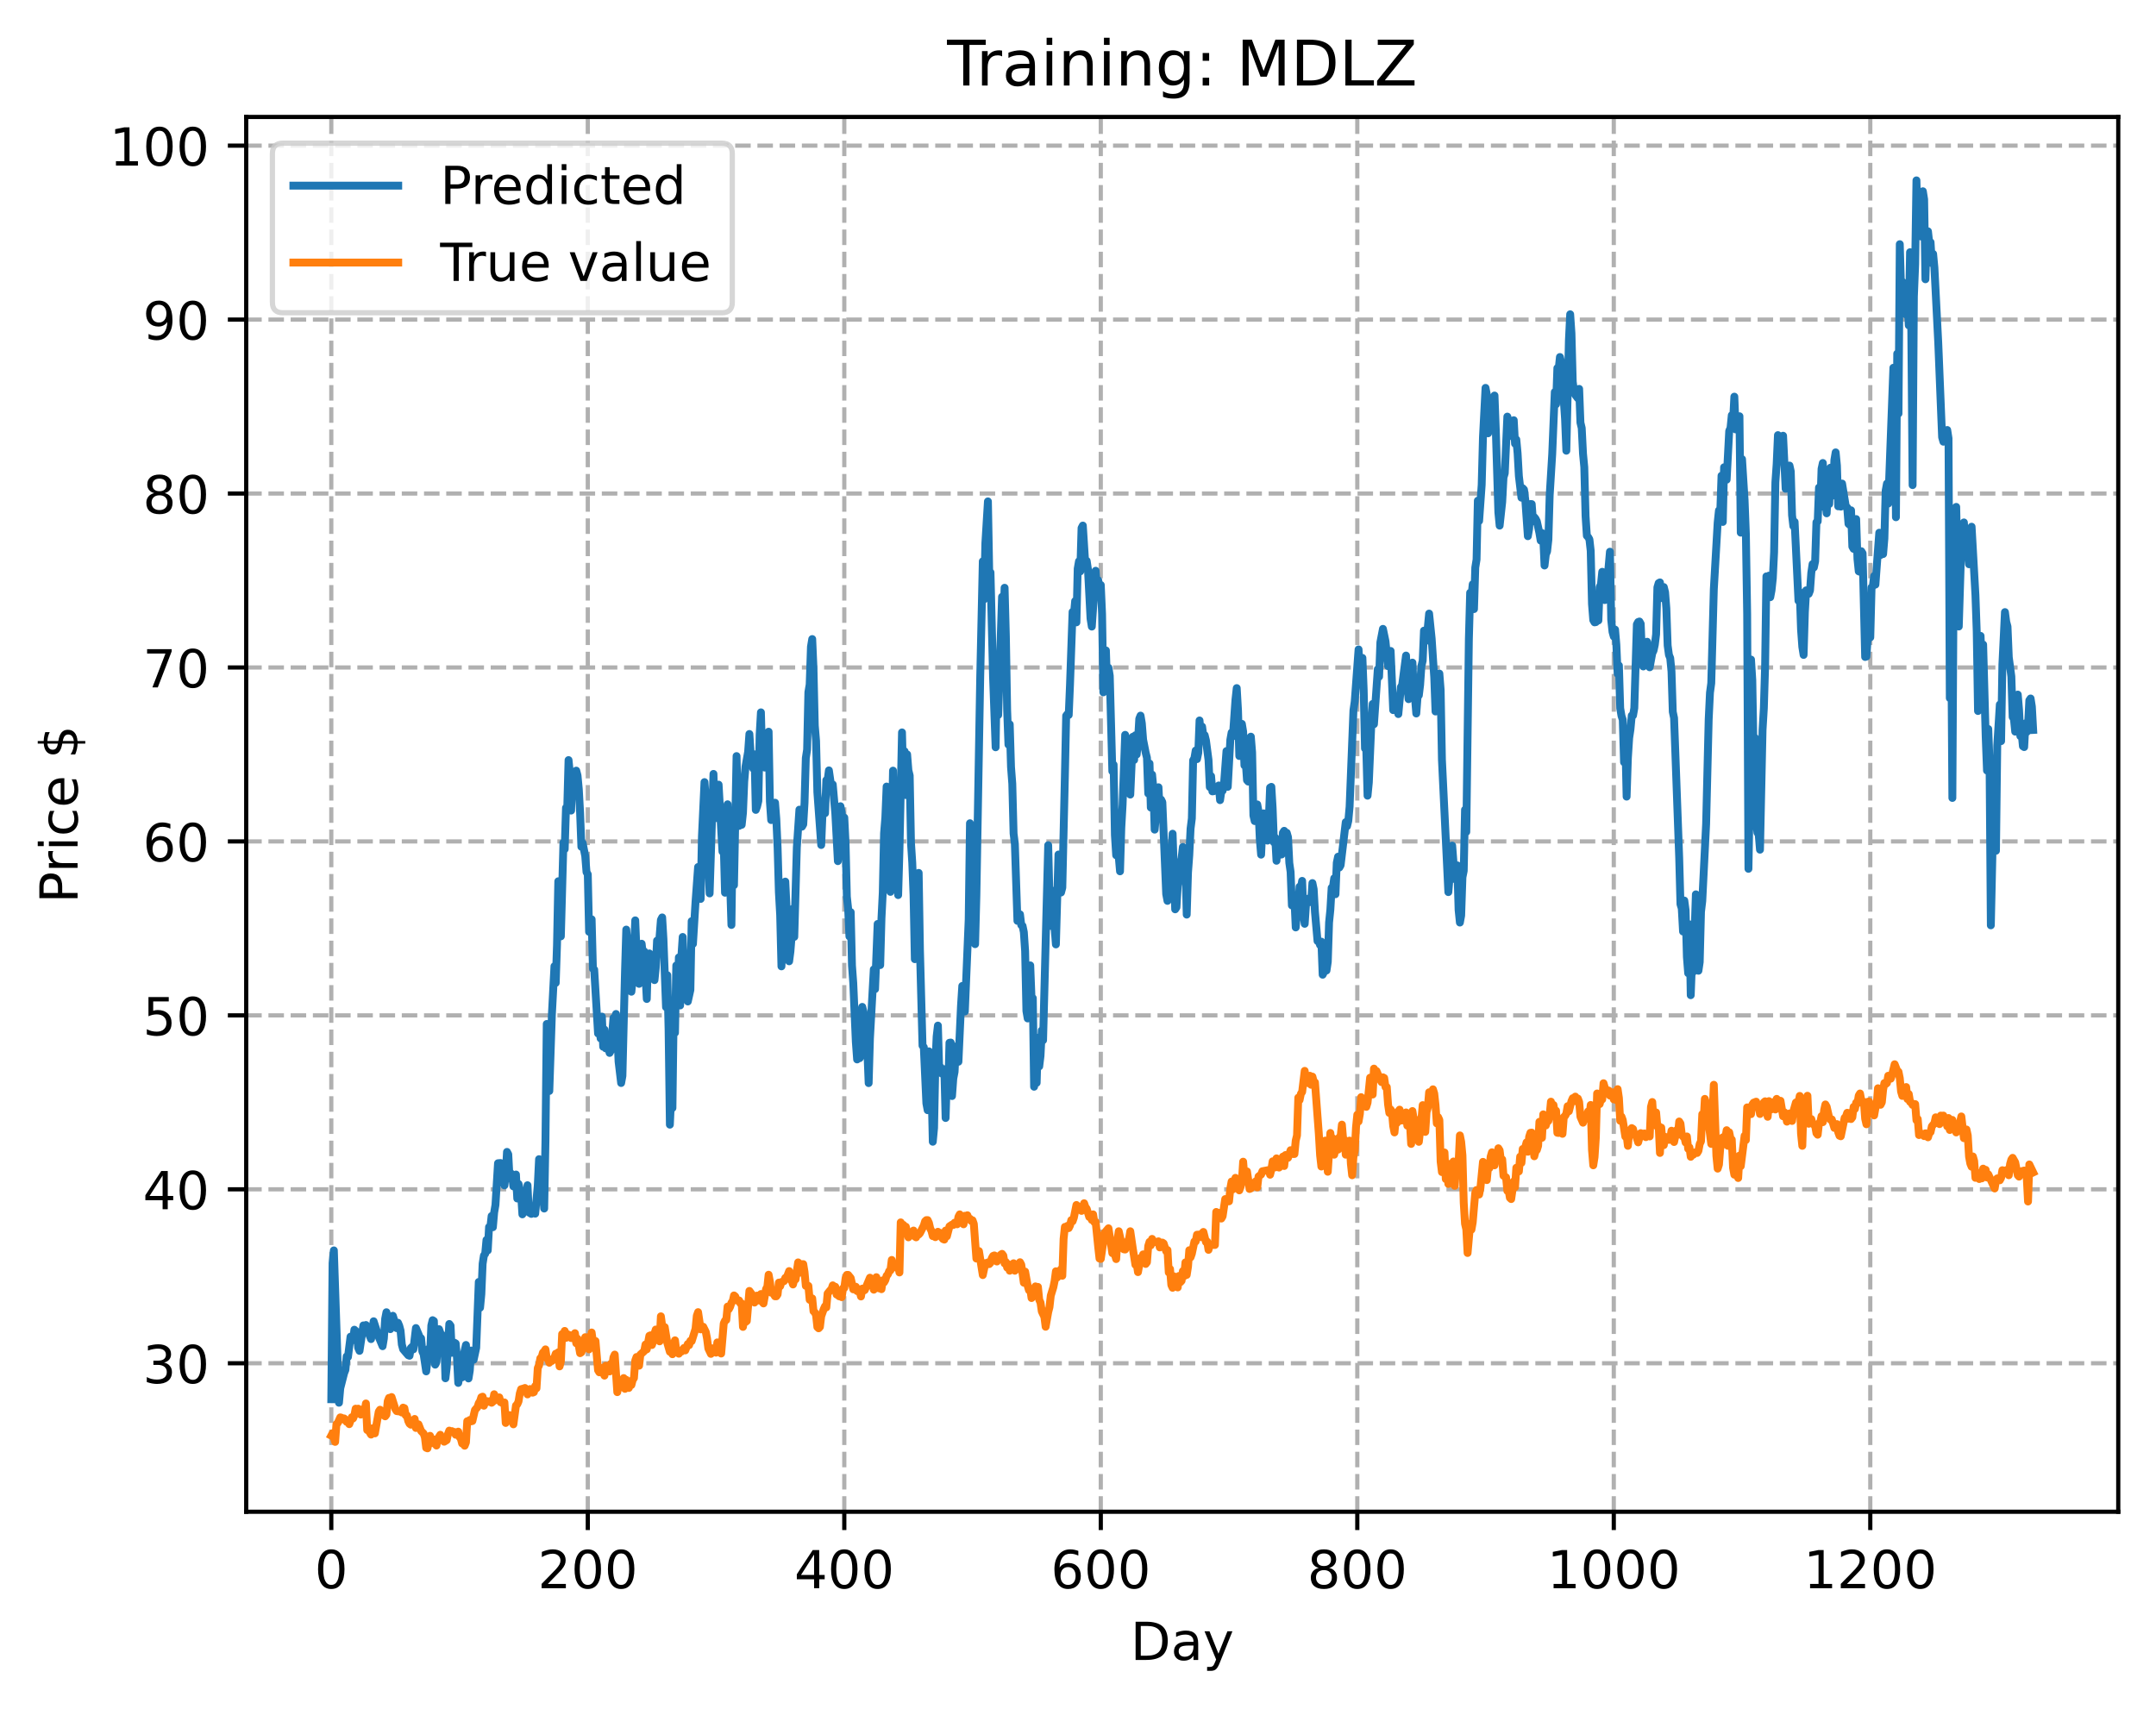 <?xml version="1.0" encoding="utf-8" standalone="no"?>
<!DOCTYPE svg PUBLIC "-//W3C//DTD SVG 1.1//EN"
  "http://www.w3.org/Graphics/SVG/1.1/DTD/svg11.dtd">
<!-- Created with matplotlib (https://matplotlib.org/) -->
<svg height="325.986pt" version="1.1" viewBox="0 0 411.286 325.986" width="411.286pt" xmlns="http://www.w3.org/2000/svg" xmlns:xlink="http://www.w3.org/1999/xlink">
 <defs>
  <style type="text/css">
*{stroke-linecap:butt;stroke-linejoin:round;}
  </style>
 </defs>
 <g id="figure_1">
  <g id="patch_1">
   <path d="M 0 325.986 
L 411.286 325.986 
L 411.286 0 
L 0 0 
z
" style="fill:#ffffff;"/>
  </g>
  <g id="axes_1">
   <g id="patch_2">
    <path d="M 46.966 288.43 
L 404.086 288.43 
L 404.086 22.318 
L 46.966 22.318 
z
" style="fill:#ffffff;"/>
   </g>
   <g id="matplotlib.axis_1">
    <g id="xtick_1">
     <g id="line2d_1">
      <path clip-path="url(#p9b602ba7be)" d="M 63.198 288.43 
L 63.198 22.318 
" style="fill:none;stroke:#b0b0b0;stroke-dasharray:2.96,1.28;stroke-dashoffset:0;stroke-width:0.8;"/>
     </g>
     <g id="line2d_2">
      <defs>
       <path d="M 0 0 
L 0 3.5 
" id="me07c88c13d" style="stroke:#000000;stroke-width:0.8;"/>
      </defs>
      <g>
       <use style="stroke:#000000;stroke-width:0.8;" x="63.198" xlink:href="#me07c88c13d" y="288.43"/>
      </g>
     </g>
     <g id="text_1">
      <!-- 0 -->
      <defs>
       <path d="M 31.781 66.406 
Q 24.172 66.406 20.328 58.906 
Q 16.5 51.422 16.5 36.375 
Q 16.5 21.391 20.328 13.891 
Q 24.172 6.391 31.781 6.391 
Q 39.453 6.391 43.281 13.891 
Q 47.125 21.391 47.125 36.375 
Q 47.125 51.422 43.281 58.906 
Q 39.453 66.406 31.781 66.406 
z
M 31.781 74.219 
Q 44.047 74.219 50.516 64.516 
Q 56.984 54.828 56.984 36.375 
Q 56.984 17.969 50.516 8.266 
Q 44.047 -1.422 31.781 -1.422 
Q 19.531 -1.422 13.062 8.266 
Q 6.594 17.969 6.594 36.375 
Q 6.594 54.828 13.062 64.516 
Q 19.531 74.219 31.781 74.219 
z
" id="DejaVuSans-48"/>
      </defs>
      <g transform="translate(60.017 303.029)scale(0.1 -0.1)">
       <use xlink:href="#DejaVuSans-48"/>
      </g>
     </g>
    </g>
    <g id="xtick_2">
     <g id="line2d_3">
      <path clip-path="url(#p9b602ba7be)" d="M 112.129 288.43 
L 112.129 22.318 
" style="fill:none;stroke:#b0b0b0;stroke-dasharray:2.96,1.28;stroke-dashoffset:0;stroke-width:0.8;"/>
     </g>
     <g id="line2d_4">
      <g>
       <use style="stroke:#000000;stroke-width:0.8;" x="112.129" xlink:href="#me07c88c13d" y="288.43"/>
      </g>
     </g>
     <g id="text_2">
      <!-- 200 -->
      <defs>
       <path d="M 19.188 8.297 
L 53.609 8.297 
L 53.609 0 
L 7.328 0 
L 7.328 8.297 
Q 12.938 14.109 22.625 23.891 
Q 32.328 33.688 34.812 36.531 
Q 39.547 41.844 41.422 45.531 
Q 43.312 49.219 43.312 52.781 
Q 43.312 58.594 39.234 62.25 
Q 35.156 65.922 28.609 65.922 
Q 23.969 65.922 18.812 64.312 
Q 13.672 62.703 7.812 59.422 
L 7.812 69.391 
Q 13.766 71.781 18.938 73 
Q 24.125 74.219 28.422 74.219 
Q 39.75 74.219 46.484 68.547 
Q 53.219 62.891 53.219 53.422 
Q 53.219 48.922 51.531 44.891 
Q 49.859 40.875 45.406 35.406 
Q 44.188 33.984 37.641 27.219 
Q 31.109 20.453 19.188 8.297 
z
" id="DejaVuSans-50"/>
      </defs>
      <g transform="translate(102.585 303.029)scale(0.1 -0.1)">
       <use xlink:href="#DejaVuSans-50"/>
       <use x="63.623" xlink:href="#DejaVuSans-48"/>
       <use x="127.246" xlink:href="#DejaVuSans-48"/>
      </g>
     </g>
    </g>
    <g id="xtick_3">
     <g id="line2d_5">
      <path clip-path="url(#p9b602ba7be)" d="M 161.06 288.43 
L 161.06 22.318 
" style="fill:none;stroke:#b0b0b0;stroke-dasharray:2.96,1.28;stroke-dashoffset:0;stroke-width:0.8;"/>
     </g>
     <g id="line2d_6">
      <g>
       <use style="stroke:#000000;stroke-width:0.8;" x="161.06" xlink:href="#me07c88c13d" y="288.43"/>
      </g>
     </g>
     <g id="text_3">
      <!-- 400 -->
      <defs>
       <path d="M 37.797 64.312 
L 12.891 25.391 
L 37.797 25.391 
z
M 35.203 72.906 
L 47.609 72.906 
L 47.609 25.391 
L 58.016 25.391 
L 58.016 17.188 
L 47.609 17.188 
L 47.609 0 
L 37.797 0 
L 37.797 17.188 
L 4.891 17.188 
L 4.891 26.703 
z
" id="DejaVuSans-52"/>
      </defs>
      <g transform="translate(151.516 303.029)scale(0.1 -0.1)">
       <use xlink:href="#DejaVuSans-52"/>
       <use x="63.623" xlink:href="#DejaVuSans-48"/>
       <use x="127.246" xlink:href="#DejaVuSans-48"/>
      </g>
     </g>
    </g>
    <g id="xtick_4">
     <g id="line2d_7">
      <path clip-path="url(#p9b602ba7be)" d="M 209.99 288.43 
L 209.99 22.318 
" style="fill:none;stroke:#b0b0b0;stroke-dasharray:2.96,1.28;stroke-dashoffset:0;stroke-width:0.8;"/>
     </g>
     <g id="line2d_8">
      <g>
       <use style="stroke:#000000;stroke-width:0.8;" x="209.99" xlink:href="#me07c88c13d" y="288.43"/>
      </g>
     </g>
     <g id="text_4">
      <!-- 600 -->
      <defs>
       <path d="M 33.016 40.375 
Q 26.375 40.375 22.484 35.828 
Q 18.609 31.297 18.609 23.391 
Q 18.609 15.531 22.484 10.953 
Q 26.375 6.391 33.016 6.391 
Q 39.656 6.391 43.531 10.953 
Q 47.406 15.531 47.406 23.391 
Q 47.406 31.297 43.531 35.828 
Q 39.656 40.375 33.016 40.375 
z
M 52.594 71.297 
L 52.594 62.312 
Q 48.875 64.062 45.094 64.984 
Q 41.312 65.922 37.594 65.922 
Q 27.828 65.922 22.672 59.328 
Q 17.531 52.734 16.797 39.406 
Q 19.672 43.656 24.016 45.922 
Q 28.375 48.188 33.594 48.188 
Q 44.578 48.188 50.953 41.516 
Q 57.328 34.859 57.328 23.391 
Q 57.328 12.156 50.688 5.359 
Q 44.047 -1.422 33.016 -1.422 
Q 20.359 -1.422 13.672 8.266 
Q 6.984 17.969 6.984 36.375 
Q 6.984 53.656 15.188 63.938 
Q 23.391 74.219 37.203 74.219 
Q 40.922 74.219 44.703 73.484 
Q 48.484 72.75 52.594 71.297 
z
" id="DejaVuSans-54"/>
      </defs>
      <g transform="translate(200.446 303.029)scale(0.1 -0.1)">
       <use xlink:href="#DejaVuSans-54"/>
       <use x="63.623" xlink:href="#DejaVuSans-48"/>
       <use x="127.246" xlink:href="#DejaVuSans-48"/>
      </g>
     </g>
    </g>
    <g id="xtick_5">
     <g id="line2d_9">
      <path clip-path="url(#p9b602ba7be)" d="M 258.921 288.43 
L 258.921 22.318 
" style="fill:none;stroke:#b0b0b0;stroke-dasharray:2.96,1.28;stroke-dashoffset:0;stroke-width:0.8;"/>
     </g>
     <g id="line2d_10">
      <g>
       <use style="stroke:#000000;stroke-width:0.8;" x="258.921" xlink:href="#me07c88c13d" y="288.43"/>
      </g>
     </g>
     <g id="text_5">
      <!-- 800 -->
      <defs>
       <path d="M 31.781 34.625 
Q 24.75 34.625 20.719 30.859 
Q 16.703 27.094 16.703 20.516 
Q 16.703 13.922 20.719 10.156 
Q 24.75 6.391 31.781 6.391 
Q 38.812 6.391 42.859 10.172 
Q 46.922 13.969 46.922 20.516 
Q 46.922 27.094 42.891 30.859 
Q 38.875 34.625 31.781 34.625 
z
M 21.922 38.812 
Q 15.578 40.375 12.031 44.719 
Q 8.5 49.078 8.5 55.328 
Q 8.5 64.062 14.719 69.141 
Q 20.953 74.219 31.781 74.219 
Q 42.672 74.219 48.875 69.141 
Q 55.078 64.062 55.078 55.328 
Q 55.078 49.078 51.531 44.719 
Q 48 40.375 41.703 38.812 
Q 48.828 37.156 52.797 32.312 
Q 56.781 27.484 56.781 20.516 
Q 56.781 9.906 50.312 4.234 
Q 43.844 -1.422 31.781 -1.422 
Q 19.734 -1.422 13.25 4.234 
Q 6.781 9.906 6.781 20.516 
Q 6.781 27.484 10.781 32.312 
Q 14.797 37.156 21.922 38.812 
z
M 18.312 54.391 
Q 18.312 48.734 21.844 45.562 
Q 25.391 42.391 31.781 42.391 
Q 38.141 42.391 41.719 45.562 
Q 45.312 48.734 45.312 54.391 
Q 45.312 60.062 41.719 63.234 
Q 38.141 66.406 31.781 66.406 
Q 25.391 66.406 21.844 63.234 
Q 18.312 60.062 18.312 54.391 
z
" id="DejaVuSans-56"/>
      </defs>
      <g transform="translate(249.377 303.029)scale(0.1 -0.1)">
       <use xlink:href="#DejaVuSans-56"/>
       <use x="63.623" xlink:href="#DejaVuSans-48"/>
       <use x="127.246" xlink:href="#DejaVuSans-48"/>
      </g>
     </g>
    </g>
    <g id="xtick_6">
     <g id="line2d_11">
      <path clip-path="url(#p9b602ba7be)" d="M 307.851 288.43 
L 307.851 22.318 
" style="fill:none;stroke:#b0b0b0;stroke-dasharray:2.96,1.28;stroke-dashoffset:0;stroke-width:0.8;"/>
     </g>
     <g id="line2d_12">
      <g>
       <use style="stroke:#000000;stroke-width:0.8;" x="307.851" xlink:href="#me07c88c13d" y="288.43"/>
      </g>
     </g>
     <g id="text_6">
      <!-- 1000 -->
      <defs>
       <path d="M 12.406 8.297 
L 28.516 8.297 
L 28.516 63.922 
L 10.984 60.406 
L 10.984 69.391 
L 28.422 72.906 
L 38.281 72.906 
L 38.281 8.297 
L 54.391 8.297 
L 54.391 0 
L 12.406 0 
z
" id="DejaVuSans-49"/>
      </defs>
      <g transform="translate(295.126 303.029)scale(0.1 -0.1)">
       <use xlink:href="#DejaVuSans-49"/>
       <use x="63.623" xlink:href="#DejaVuSans-48"/>
       <use x="127.246" xlink:href="#DejaVuSans-48"/>
       <use x="190.869" xlink:href="#DejaVuSans-48"/>
      </g>
     </g>
    </g>
    <g id="xtick_7">
     <g id="line2d_13">
      <path clip-path="url(#p9b602ba7be)" d="M 356.782 288.43 
L 356.782 22.318 
" style="fill:none;stroke:#b0b0b0;stroke-dasharray:2.96,1.28;stroke-dashoffset:0;stroke-width:0.8;"/>
     </g>
     <g id="line2d_14">
      <g>
       <use style="stroke:#000000;stroke-width:0.8;" x="356.782" xlink:href="#me07c88c13d" y="288.43"/>
      </g>
     </g>
     <g id="text_7">
      <!-- 1200 -->
      <g transform="translate(344.057 303.029)scale(0.1 -0.1)">
       <use xlink:href="#DejaVuSans-49"/>
       <use x="63.623" xlink:href="#DejaVuSans-50"/>
       <use x="127.246" xlink:href="#DejaVuSans-48"/>
       <use x="190.869" xlink:href="#DejaVuSans-48"/>
      </g>
     </g>
    </g>
    <g id="text_8">
     <!-- Day -->
     <defs>
      <path d="M 19.672 64.797 
L 19.672 8.109 
L 31.594 8.109 
Q 46.688 8.109 53.688 14.938 
Q 60.688 21.781 60.688 36.531 
Q 60.688 51.172 53.688 57.984 
Q 46.688 64.797 31.594 64.797 
z
M 9.812 72.906 
L 30.078 72.906 
Q 51.266 72.906 61.172 64.094 
Q 71.094 55.281 71.094 36.531 
Q 71.094 17.672 61.125 8.828 
Q 51.172 0 30.078 0 
L 9.812 0 
z
" id="DejaVuSans-68"/>
      <path d="M 34.281 27.484 
Q 23.391 27.484 19.188 25 
Q 14.984 22.516 14.984 16.5 
Q 14.984 11.719 18.141 8.906 
Q 21.297 6.109 26.703 6.109 
Q 34.188 6.109 38.703 11.406 
Q 43.219 16.703 43.219 25.484 
L 43.219 27.484 
z
M 52.203 31.203 
L 52.203 0 
L 43.219 0 
L 43.219 8.297 
Q 40.141 3.328 35.547 0.953 
Q 30.953 -1.422 24.312 -1.422 
Q 15.922 -1.422 10.953 3.297 
Q 6 8.016 6 15.922 
Q 6 25.141 12.172 29.828 
Q 18.359 34.516 30.609 34.516 
L 43.219 34.516 
L 43.219 35.406 
Q 43.219 41.609 39.141 45 
Q 35.062 48.391 27.688 48.391 
Q 23 48.391 18.547 47.266 
Q 14.109 46.141 10.016 43.891 
L 10.016 52.203 
Q 14.938 54.109 19.578 55.047 
Q 24.219 56 28.609 56 
Q 40.484 56 46.344 49.844 
Q 52.203 43.703 52.203 31.203 
z
" id="DejaVuSans-97"/>
      <path d="M 32.172 -5.078 
Q 28.375 -14.844 24.75 -17.812 
Q 21.141 -20.797 15.094 -20.797 
L 7.906 -20.797 
L 7.906 -13.281 
L 13.188 -13.281 
Q 16.891 -13.281 18.938 -11.516 
Q 21 -9.766 23.484 -3.219 
L 25.094 0.875 
L 2.984 54.688 
L 12.5 54.688 
L 29.594 11.922 
L 46.688 54.688 
L 56.203 54.688 
z
" id="DejaVuSans-121"/>
     </defs>
     <g transform="translate(215.652 316.707)scale(0.1 -0.1)">
      <use xlink:href="#DejaVuSans-68"/>
      <use x="77.002" xlink:href="#DejaVuSans-97"/>
      <use x="138.281" xlink:href="#DejaVuSans-121"/>
     </g>
    </g>
   </g>
   <g id="matplotlib.axis_2">
    <g id="ytick_1">
     <g id="line2d_15">
      <path clip-path="url(#p9b602ba7be)" d="M 46.966 260.105 
L 404.086 260.105 
" style="fill:none;stroke:#b0b0b0;stroke-dasharray:2.96,1.28;stroke-dashoffset:0;stroke-width:0.8;"/>
     </g>
     <g id="line2d_16">
      <defs>
       <path d="M 0 0 
L -3.5 0 
" id="m5e1526db64" style="stroke:#000000;stroke-width:0.8;"/>
      </defs>
      <g>
       <use style="stroke:#000000;stroke-width:0.8;" x="46.966" xlink:href="#m5e1526db64" y="260.105"/>
      </g>
     </g>
     <g id="text_9">
      <!-- 30 -->
      <defs>
       <path d="M 40.578 39.312 
Q 47.656 37.797 51.625 33 
Q 55.609 28.219 55.609 21.188 
Q 55.609 10.406 48.188 4.484 
Q 40.766 -1.422 27.094 -1.422 
Q 22.516 -1.422 17.656 -0.516 
Q 12.797 0.391 7.625 2.203 
L 7.625 11.719 
Q 11.719 9.328 16.594 8.109 
Q 21.484 6.891 26.812 6.891 
Q 36.078 6.891 40.938 10.547 
Q 45.797 14.203 45.797 21.188 
Q 45.797 27.641 41.281 31.266 
Q 36.766 34.906 28.719 34.906 
L 20.219 34.906 
L 20.219 43.016 
L 29.109 43.016 
Q 36.375 43.016 40.234 45.922 
Q 44.094 48.828 44.094 54.297 
Q 44.094 59.906 40.109 62.906 
Q 36.141 65.922 28.719 65.922 
Q 24.656 65.922 20.016 65.031 
Q 15.375 64.156 9.812 62.312 
L 9.812 71.094 
Q 15.438 72.656 20.344 73.438 
Q 25.25 74.219 29.594 74.219 
Q 40.828 74.219 47.359 69.109 
Q 53.906 64.016 53.906 55.328 
Q 53.906 49.266 50.438 45.094 
Q 46.969 40.922 40.578 39.312 
z
" id="DejaVuSans-51"/>
      </defs>
      <g transform="translate(27.241 263.904)scale(0.1 -0.1)">
       <use xlink:href="#DejaVuSans-51"/>
       <use x="63.623" xlink:href="#DejaVuSans-48"/>
      </g>
     </g>
    </g>
    <g id="ytick_2">
     <g id="line2d_17">
      <path clip-path="url(#p9b602ba7be)" d="M 46.966 226.917 
L 404.086 226.917 
" style="fill:none;stroke:#b0b0b0;stroke-dasharray:2.96,1.28;stroke-dashoffset:0;stroke-width:0.8;"/>
     </g>
     <g id="line2d_18">
      <g>
       <use style="stroke:#000000;stroke-width:0.8;" x="46.966" xlink:href="#m5e1526db64" y="226.917"/>
      </g>
     </g>
     <g id="text_10">
      <!-- 40 -->
      <g transform="translate(27.241 230.716)scale(0.1 -0.1)">
       <use xlink:href="#DejaVuSans-52"/>
       <use x="63.623" xlink:href="#DejaVuSans-48"/>
      </g>
     </g>
    </g>
    <g id="ytick_3">
     <g id="line2d_19">
      <path clip-path="url(#p9b602ba7be)" d="M 46.966 193.728 
L 404.086 193.728 
" style="fill:none;stroke:#b0b0b0;stroke-dasharray:2.96,1.28;stroke-dashoffset:0;stroke-width:0.8;"/>
     </g>
     <g id="line2d_20">
      <g>
       <use style="stroke:#000000;stroke-width:0.8;" x="46.966" xlink:href="#m5e1526db64" y="193.728"/>
      </g>
     </g>
     <g id="text_11">
      <!-- 50 -->
      <defs>
       <path d="M 10.797 72.906 
L 49.516 72.906 
L 49.516 64.594 
L 19.828 64.594 
L 19.828 46.734 
Q 21.969 47.469 24.109 47.828 
Q 26.266 48.188 28.422 48.188 
Q 40.625 48.188 47.75 41.5 
Q 54.891 34.812 54.891 23.391 
Q 54.891 11.625 47.562 5.094 
Q 40.234 -1.422 26.906 -1.422 
Q 22.312 -1.422 17.547 -0.641 
Q 12.797 0.141 7.719 1.703 
L 7.719 11.625 
Q 12.109 9.234 16.797 8.062 
Q 21.484 6.891 26.703 6.891 
Q 35.156 6.891 40.078 11.328 
Q 45.016 15.766 45.016 23.391 
Q 45.016 31 40.078 35.438 
Q 35.156 39.891 26.703 39.891 
Q 22.75 39.891 18.812 39.016 
Q 14.891 38.141 10.797 36.281 
z
" id="DejaVuSans-53"/>
      </defs>
      <g transform="translate(27.241 197.527)scale(0.1 -0.1)">
       <use xlink:href="#DejaVuSans-53"/>
       <use x="63.623" xlink:href="#DejaVuSans-48"/>
      </g>
     </g>
    </g>
    <g id="ytick_4">
     <g id="line2d_21">
      <path clip-path="url(#p9b602ba7be)" d="M 46.966 160.54 
L 404.086 160.54 
" style="fill:none;stroke:#b0b0b0;stroke-dasharray:2.96,1.28;stroke-dashoffset:0;stroke-width:0.8;"/>
     </g>
     <g id="line2d_22">
      <g>
       <use style="stroke:#000000;stroke-width:0.8;" x="46.966" xlink:href="#m5e1526db64" y="160.54"/>
      </g>
     </g>
     <g id="text_12">
      <!-- 60 -->
      <g transform="translate(27.241 164.339)scale(0.1 -0.1)">
       <use xlink:href="#DejaVuSans-54"/>
       <use x="63.623" xlink:href="#DejaVuSans-48"/>
      </g>
     </g>
    </g>
    <g id="ytick_5">
     <g id="line2d_23">
      <path clip-path="url(#p9b602ba7be)" d="M 46.966 127.351 
L 404.086 127.351 
" style="fill:none;stroke:#b0b0b0;stroke-dasharray:2.96,1.28;stroke-dashoffset:0;stroke-width:0.8;"/>
     </g>
     <g id="line2d_24">
      <g>
       <use style="stroke:#000000;stroke-width:0.8;" x="46.966" xlink:href="#m5e1526db64" y="127.351"/>
      </g>
     </g>
     <g id="text_13">
      <!-- 70 -->
      <defs>
       <path d="M 8.203 72.906 
L 55.078 72.906 
L 55.078 68.703 
L 28.609 0 
L 18.312 0 
L 43.219 64.594 
L 8.203 64.594 
z
" id="DejaVuSans-55"/>
      </defs>
      <g transform="translate(27.241 131.151)scale(0.1 -0.1)">
       <use xlink:href="#DejaVuSans-55"/>
       <use x="63.623" xlink:href="#DejaVuSans-48"/>
      </g>
     </g>
    </g>
    <g id="ytick_6">
     <g id="line2d_25">
      <path clip-path="url(#p9b602ba7be)" d="M 46.966 94.163 
L 404.086 94.163 
" style="fill:none;stroke:#b0b0b0;stroke-dasharray:2.96,1.28;stroke-dashoffset:0;stroke-width:0.8;"/>
     </g>
     <g id="line2d_26">
      <g>
       <use style="stroke:#000000;stroke-width:0.8;" x="46.966" xlink:href="#m5e1526db64" y="94.163"/>
      </g>
     </g>
     <g id="text_14">
      <!-- 80 -->
      <g transform="translate(27.241 97.962)scale(0.1 -0.1)">
       <use xlink:href="#DejaVuSans-56"/>
       <use x="63.623" xlink:href="#DejaVuSans-48"/>
      </g>
     </g>
    </g>
    <g id="ytick_7">
     <g id="line2d_27">
      <path clip-path="url(#p9b602ba7be)" d="M 46.966 60.975 
L 404.086 60.975 
" style="fill:none;stroke:#b0b0b0;stroke-dasharray:2.96,1.28;stroke-dashoffset:0;stroke-width:0.8;"/>
     </g>
     <g id="line2d_28">
      <g>
       <use style="stroke:#000000;stroke-width:0.8;" x="46.966" xlink:href="#m5e1526db64" y="60.975"/>
      </g>
     </g>
     <g id="text_15">
      <!-- 90 -->
      <defs>
       <path d="M 10.984 1.516 
L 10.984 10.5 
Q 14.703 8.734 18.5 7.812 
Q 22.312 6.891 25.984 6.891 
Q 35.75 6.891 40.891 13.453 
Q 46.047 20.016 46.781 33.406 
Q 43.953 29.203 39.594 26.953 
Q 35.25 24.703 29.984 24.703 
Q 19.047 24.703 12.672 31.312 
Q 6.297 37.938 6.297 49.422 
Q 6.297 60.641 12.938 67.422 
Q 19.578 74.219 30.609 74.219 
Q 43.266 74.219 49.922 64.516 
Q 56.594 54.828 56.594 36.375 
Q 56.594 19.141 48.406 8.859 
Q 40.234 -1.422 26.422 -1.422 
Q 22.703 -1.422 18.891 -0.688 
Q 15.094 0.047 10.984 1.516 
z
M 30.609 32.422 
Q 37.25 32.422 41.125 36.953 
Q 45.016 41.5 45.016 49.422 
Q 45.016 57.281 41.125 61.844 
Q 37.25 66.406 30.609 66.406 
Q 23.969 66.406 20.094 61.844 
Q 16.219 57.281 16.219 49.422 
Q 16.219 41.5 20.094 36.953 
Q 23.969 32.422 30.609 32.422 
z
" id="DejaVuSans-57"/>
      </defs>
      <g transform="translate(27.241 64.774)scale(0.1 -0.1)">
       <use xlink:href="#DejaVuSans-57"/>
       <use x="63.623" xlink:href="#DejaVuSans-48"/>
      </g>
     </g>
    </g>
    <g id="ytick_8">
     <g id="line2d_29">
      <path clip-path="url(#p9b602ba7be)" d="M 46.966 27.786 
L 404.086 27.786 
" style="fill:none;stroke:#b0b0b0;stroke-dasharray:2.96,1.28;stroke-dashoffset:0;stroke-width:0.8;"/>
     </g>
     <g id="line2d_30">
      <g>
       <use style="stroke:#000000;stroke-width:0.8;" x="46.966" xlink:href="#m5e1526db64" y="27.786"/>
      </g>
     </g>
     <g id="text_16">
      <!-- 100 -->
      <g transform="translate(20.878 31.585)scale(0.1 -0.1)">
       <use xlink:href="#DejaVuSans-49"/>
       <use x="63.623" xlink:href="#DejaVuSans-48"/>
       <use x="127.246" xlink:href="#DejaVuSans-48"/>
      </g>
     </g>
    </g>
    <g id="text_17">
     <!-- Price $ -->
     <defs>
      <path d="M 19.672 64.797 
L 19.672 37.406 
L 32.078 37.406 
Q 38.969 37.406 42.719 40.969 
Q 46.484 44.531 46.484 51.125 
Q 46.484 57.672 42.719 61.234 
Q 38.969 64.797 32.078 64.797 
z
M 9.812 72.906 
L 32.078 72.906 
Q 44.344 72.906 50.609 67.359 
Q 56.891 61.812 56.891 51.125 
Q 56.891 40.328 50.609 34.812 
Q 44.344 29.297 32.078 29.297 
L 19.672 29.297 
L 19.672 0 
L 9.812 0 
z
" id="DejaVuSans-80"/>
      <path d="M 41.109 46.297 
Q 39.594 47.172 37.812 47.578 
Q 36.031 48 33.891 48 
Q 26.266 48 22.188 43.047 
Q 18.109 38.094 18.109 28.812 
L 18.109 0 
L 9.078 0 
L 9.078 54.688 
L 18.109 54.688 
L 18.109 46.188 
Q 20.953 51.172 25.484 53.578 
Q 30.031 56 36.531 56 
Q 37.453 56 38.578 55.875 
Q 39.703 55.766 41.062 55.516 
z
" id="DejaVuSans-114"/>
      <path d="M 9.422 54.688 
L 18.406 54.688 
L 18.406 0 
L 9.422 0 
z
M 9.422 75.984 
L 18.406 75.984 
L 18.406 64.594 
L 9.422 64.594 
z
" id="DejaVuSans-105"/>
      <path d="M 48.781 52.594 
L 48.781 44.188 
Q 44.969 46.297 41.141 47.344 
Q 37.312 48.391 33.406 48.391 
Q 24.656 48.391 19.812 42.844 
Q 14.984 37.312 14.984 27.297 
Q 14.984 17.281 19.812 11.734 
Q 24.656 6.203 33.406 6.203 
Q 37.312 6.203 41.141 7.25 
Q 44.969 8.297 48.781 10.406 
L 48.781 2.094 
Q 45.016 0.344 40.984 -0.531 
Q 36.969 -1.422 32.422 -1.422 
Q 20.062 -1.422 12.781 6.344 
Q 5.516 14.109 5.516 27.297 
Q 5.516 40.672 12.859 48.328 
Q 20.219 56 33.016 56 
Q 37.156 56 41.109 55.141 
Q 45.062 54.297 48.781 52.594 
z
" id="DejaVuSans-99"/>
      <path d="M 56.203 29.594 
L 56.203 25.203 
L 14.891 25.203 
Q 15.484 15.922 20.484 11.062 
Q 25.484 6.203 34.422 6.203 
Q 39.594 6.203 44.453 7.469 
Q 49.312 8.734 54.109 11.281 
L 54.109 2.781 
Q 49.266 0.734 44.188 -0.344 
Q 39.109 -1.422 33.891 -1.422 
Q 20.797 -1.422 13.156 6.188 
Q 5.516 13.812 5.516 26.812 
Q 5.516 40.234 12.766 48.109 
Q 20.016 56 32.328 56 
Q 43.359 56 49.781 48.891 
Q 56.203 41.797 56.203 29.594 
z
M 47.219 32.234 
Q 47.125 39.594 43.094 43.984 
Q 39.062 48.391 32.422 48.391 
Q 24.906 48.391 20.391 44.141 
Q 15.875 39.891 15.188 32.172 
z
" id="DejaVuSans-101"/>
      <path id="DejaVuSans-32"/>
      <path d="M 33.797 -14.703 
L 28.906 -14.703 
L 28.859 0 
Q 23.734 0.094 18.609 1.188 
Q 13.484 2.297 8.297 4.5 
L 8.297 13.281 
Q 13.281 10.156 18.375 8.562 
Q 23.484 6.984 28.906 6.938 
L 28.906 29.203 
Q 18.109 30.953 13.203 35.156 
Q 8.297 39.359 8.297 46.688 
Q 8.297 54.641 13.625 59.219 
Q 18.953 63.812 28.906 64.5 
L 28.906 75.984 
L 33.797 75.984 
L 33.797 64.656 
Q 38.328 64.453 42.578 63.688 
Q 46.828 62.938 50.875 61.625 
L 50.875 53.078 
Q 46.828 55.125 42.547 56.25 
Q 38.281 57.375 33.797 57.562 
L 33.797 36.719 
Q 44.875 35.016 50.094 30.609 
Q 55.328 26.219 55.328 18.609 
Q 55.328 10.359 49.781 5.594 
Q 44.234 0.828 33.797 0.094 
z
M 28.906 37.594 
L 28.906 57.625 
Q 23.25 56.984 20.266 54.391 
Q 17.281 51.812 17.281 47.516 
Q 17.281 43.312 20.031 40.969 
Q 22.797 38.625 28.906 37.594 
z
M 33.797 28.219 
L 33.797 7.078 
Q 39.984 7.906 43.141 10.594 
Q 46.297 13.281 46.297 17.672 
Q 46.297 21.969 43.281 24.5 
Q 40.281 27.047 33.797 28.219 
z
" id="DejaVuSans-36"/>
     </defs>
     <g transform="translate(14.798 172.342)rotate(-90)scale(0.1 -0.1)">
      <use xlink:href="#DejaVuSans-80"/>
      <use x="58.553" xlink:href="#DejaVuSans-114"/>
      <use x="99.666" xlink:href="#DejaVuSans-105"/>
      <use x="127.449" xlink:href="#DejaVuSans-99"/>
      <use x="182.43" xlink:href="#DejaVuSans-101"/>
      <use x="243.953" xlink:href="#DejaVuSans-32"/>
      <use x="275.74" xlink:href="#DejaVuSans-36"/>
     </g>
    </g>
   </g>
   <g id="line2d_31">
    <path clip-path="url(#p9b602ba7be)" d="M 63.198 266.965 
L 63.443 241.022 
L 63.688 238.568 
L 64.666 267.636 
L 64.911 264.879 
L 65.645 261.989 
L 65.89 261.367 
L 66.134 258.786 
L 66.379 258.911 
L 66.868 255.026 
L 67.113 255.211 
L 67.357 255.691 
L 67.602 253.7 
L 67.847 253.932 
L 68.091 254.671 
L 68.336 257.166 
L 68.581 257.737 
L 69.315 252.882 
L 69.559 253.843 
L 69.804 252.807 
L 70.538 254.891 
L 70.783 255.49 
L 71.272 252.09 
L 72.251 255.087 
L 72.984 256.849 
L 73.229 255.377 
L 73.474 251.608 
L 73.718 250.365 
L 74.452 253.596 
L 74.942 251.041 
L 75.676 253.409 
L 75.92 252.371 
L 76.165 252.956 
L 76.41 253.88 
L 76.654 256.523 
L 76.899 257.423 
L 77.878 258.574 
L 78.122 258.671 
L 78.367 257.204 
L 78.611 256.966 
L 78.856 257.445 
L 79.345 253.383 
L 79.835 254.544 
L 80.079 255.16 
L 80.324 255.325 
L 80.569 257.853 
L 80.813 258.379 
L 81.303 261.653 
L 81.792 257.319 
L 82.037 258.721 
L 82.281 252.888 
L 82.526 251.885 
L 82.771 252.042 
L 83.015 260.37 
L 83.26 259.847 
L 83.749 253.597 
L 84.239 254.977 
L 84.483 254.789 
L 84.728 255.22 
L 84.972 262.967 
L 85.217 260.905 
L 85.706 252.606 
L 85.951 252.941 
L 86.196 258.109 
L 86.685 256.174 
L 86.93 256.32 
L 87.174 259.054 
L 87.419 263.854 
L 87.908 261.244 
L 88.153 262.792 
L 88.398 258.697 
L 88.887 256.613 
L 89.132 261.52 
L 89.376 263.002 
L 89.621 261.488 
L 89.866 257.675 
L 90.11 259.409 
L 90.355 259.44 
L 90.844 257.15 
L 91.333 244.585 
L 91.578 249.508 
L 91.823 246.928 
L 92.067 241.119 
L 92.312 239.549 
L 92.557 239.208 
L 92.801 236.57 
L 93.046 238.577 
L 93.291 234.107 
L 93.535 234.23 
L 93.78 232.007 
L 94.025 234.148 
L 94.269 231.323 
L 94.514 229.896 
L 95.003 221.937 
L 95.493 221.899 
L 95.737 223.367 
L 95.982 223.742 
L 96.227 226.16 
L 96.471 224.139 
L 96.716 219.776 
L 96.96 220.241 
L 97.205 224.804 
L 97.45 223.852 
L 97.694 224.376 
L 97.939 226.355 
L 98.184 224.724 
L 98.428 224.092 
L 98.673 228.666 
L 98.918 225.892 
L 99.407 227.92 
L 99.652 231.69 
L 100.386 229.332 
L 100.63 226.136 
L 100.875 231.31 
L 101.364 231.607 
L 101.854 230.143 
L 102.098 231.561 
L 102.587 226.179 
L 102.832 221.161 
L 103.321 224.282 
L 103.811 230.584 
L 104.055 217.614 
L 104.3 195.366 
L 104.789 208.154 
L 105.279 193.562 
L 105.768 184.343 
L 106.013 187.54 
L 106.257 180.227 
L 106.502 168.137 
L 106.747 175.092 
L 106.991 178.651 
L 107.481 160.768 
L 107.725 162.019 
L 107.97 154.121 
L 108.215 153.882 
L 108.459 145.019 
L 108.704 147.455 
L 108.948 154.654 
L 109.193 147.567 
L 109.682 149.154 
L 109.927 147.033 
L 110.172 147.966 
L 110.416 150.604 
L 110.661 155.034 
L 110.906 161.558 
L 111.15 160.853 
L 111.64 163.329 
L 111.884 166.388 
L 112.129 166.823 
L 112.374 177.785 
L 112.618 177.193 
L 112.863 175.398 
L 113.108 184.84 
L 113.352 184.996 
L 114.086 197.189 
L 114.331 195.109 
L 114.575 198.131 
L 114.82 193.962 
L 115.065 199.72 
L 115.309 196.432 
L 115.554 200.029 
L 115.799 198.787 
L 116.288 200.891 
L 116.533 200.441 
L 117.022 194.229 
L 117.267 194.381 
L 117.511 193.461 
L 117.756 196.714 
L 118.001 202.541 
L 118.49 206.634 
L 118.735 205.284 
L 119.224 185.515 
L 119.469 177.359 
L 119.713 180.394 
L 119.958 186.33 
L 120.203 183.753 
L 120.447 189.214 
L 120.692 186.755 
L 121.181 175.599 
L 121.67 187.428 
L 121.915 187.712 
L 122.16 180.789 
L 122.404 180.054 
L 122.649 182.283 
L 122.894 181.51 
L 123.383 190.602 
L 123.628 182.232 
L 123.872 181.907 
L 124.117 185.655 
L 124.362 185.367 
L 124.606 183.885 
L 124.851 187.002 
L 125.096 184.658 
L 125.34 179.465 
L 125.585 181.692 
L 126.074 175.514 
L 126.319 175.04 
L 126.563 179.182 
L 127.053 192.16 
L 127.297 186.054 
L 127.542 196.41 
L 127.787 214.581 
L 128.031 209.223 
L 128.276 211.405 
L 128.521 192.972 
L 128.765 197.049 
L 129.01 184.21 
L 129.255 191.777 
L 129.499 182.667 
L 129.744 191.84 
L 129.989 182.357 
L 130.233 178.767 
L 130.723 190.588 
L 130.967 187.277 
L 131.212 191.075 
L 131.701 188.873 
L 131.946 175.746 
L 132.191 180.091 
L 132.68 172.084 
L 133.169 165.417 
L 133.414 167.575 
L 133.658 171.512 
L 133.903 159.561 
L 134.392 149.22 
L 134.637 152.406 
L 134.882 153.145 
L 135.126 164.84 
L 135.371 170.462 
L 136.105 147.656 
L 136.35 156.151 
L 136.594 149.753 
L 136.839 152.549 
L 137.084 149.705 
L 137.818 162.473 
L 138.062 161.276 
L 138.307 170.325 
L 138.551 159.186 
L 138.796 153.452 
L 139.53 176.477 
L 139.775 159.343 
L 140.019 168.886 
L 140.509 144.254 
L 140.753 153.988 
L 140.998 157.575 
L 141.243 155.646 
L 141.487 157.373 
L 141.732 155.096 
L 141.977 149.093 
L 142.221 146.234 
L 142.711 143.459 
L 142.955 140.04 
L 143.2 143.777 
L 143.445 144.496 
L 143.689 146.637 
L 143.934 143.921 
L 144.178 154.525 
L 144.423 153.871 
L 144.668 152.816 
L 144.912 140.189 
L 145.157 135.912 
L 145.402 144.946 
L 145.646 140.925 
L 145.891 146.447 
L 146.136 145.474 
L 146.38 140.792 
L 146.625 139.602 
L 146.87 152.951 
L 147.114 156.464 
L 147.359 156 
L 147.604 154.02 
L 147.848 153.15 
L 148.093 156.261 
L 148.338 161.726 
L 148.582 170.244 
L 148.827 174.597 
L 149.072 184.377 
L 149.316 179.607 
L 149.561 171.744 
L 149.806 168.205 
L 150.539 183.41 
L 150.784 181.53 
L 151.029 178.43 
L 151.273 173.369 
L 151.518 178.751 
L 152.007 161.669 
L 152.497 154.477 
L 152.741 157.51 
L 152.986 157.72 
L 153.231 157.288 
L 153.475 153.188 
L 153.72 144.622 
L 153.965 143.04 
L 154.209 132.071 
L 154.454 130.601 
L 154.699 123.408 
L 154.943 121.928 
L 155.188 127.641 
L 155.433 138.432 
L 155.677 141.356 
L 155.922 151.15 
L 156.656 161.222 
L 156.9 155.234 
L 157.145 153.845 
L 157.39 155.165 
L 157.634 148.85 
L 157.879 148.927 
L 158.124 146.984 
L 158.613 150.39 
L 158.858 149.671 
L 159.347 155.217 
L 159.836 164.301 
L 160.081 162.393 
L 160.326 153.822 
L 160.57 155.047 
L 160.815 159.317 
L 161.06 155.986 
L 161.304 160.863 
L 161.549 171.08 
L 161.794 173.361 
L 162.038 178.663 
L 162.283 174.027 
L 162.527 184.212 
L 162.772 187.555 
L 163.261 198.782 
L 163.506 202.136 
L 163.751 201.217 
L 163.995 201.895 
L 164.24 194.346 
L 164.485 192.105 
L 164.729 193.042 
L 164.974 198.653 
L 165.219 201.511 
L 165.463 200.537 
L 165.708 206.65 
L 165.953 198.129 
L 166.687 184.948 
L 166.931 188.717 
L 167.421 176.284 
L 167.91 184.135 
L 168.154 175.185 
L 168.399 170.307 
L 168.644 158.994 
L 168.888 156.003 
L 169.133 150.068 
L 169.622 167.549 
L 169.867 170.163 
L 170.356 147.034 
L 170.601 158.811 
L 170.846 157.236 
L 171.09 151.95 
L 171.335 170.777 
L 171.58 162.323 
L 172.069 139.739 
L 172.314 149.588 
L 172.558 143.329 
L 172.803 151.693 
L 173.048 143.931 
L 173.292 146.995 
L 173.537 147.966 
L 173.782 160.779 
L 174.026 164.576 
L 174.271 170.764 
L 174.515 183.006 
L 174.76 181.26 
L 175.005 167.129 
L 175.249 166.543 
L 175.494 181.295 
L 175.983 199.502 
L 176.228 199.791 
L 176.717 210.514 
L 176.962 211.82 
L 177.207 200.591 
L 177.451 211.856 
L 177.696 207.095 
L 177.941 217.839 
L 178.185 215.229 
L 178.43 203.157 
L 178.675 197.771 
L 178.919 195.676 
L 179.164 204.024 
L 179.409 203.596 
L 179.653 204.827 
L 179.898 204.144 
L 180.142 204.003 
L 180.387 213.306 
L 180.632 205.409 
L 180.876 208.499 
L 181.121 198.951 
L 181.366 198.912 
L 181.61 209.119 
L 181.855 205.768 
L 182.1 204.503 
L 182.344 199.803 
L 182.589 199.553 
L 182.834 202.577 
L 183.323 191.906 
L 183.568 188.111 
L 183.812 192.95 
L 184.057 192.997 
L 184.791 175.453 
L 185.036 157.068 
L 185.28 167.235 
L 185.525 171.509 
L 185.77 172.425 
L 186.014 180.143 
L 186.259 170.813 
L 186.993 129.019 
L 187.482 107.089 
L 187.727 114.356 
L 187.971 103.62 
L 188.461 95.66 
L 188.705 109.06 
L 188.95 109.213 
L 189.439 129.14 
L 189.929 142.576 
L 190.173 127.705 
L 190.418 136.429 
L 191.152 113.869 
L 191.397 118.721 
L 191.641 112.142 
L 191.886 121.42 
L 192.13 135.541 
L 192.375 142.076 
L 192.62 138.198 
L 192.864 146.327 
L 193.109 149.532 
L 193.354 159.021 
L 193.598 160.994 
L 194.088 175.695 
L 194.332 174.685 
L 194.577 174.446 
L 194.822 176.498 
L 195.066 176.656 
L 195.311 177.845 
L 195.556 181.48 
L 195.8 192.893 
L 196.045 194.316 
L 196.534 184.19 
L 196.779 190.513 
L 197.024 190.434 
L 197.268 207.343 
L 197.513 204.657 
L 197.758 206.6 
L 198.002 197.991 
L 198.247 203.465 
L 198.491 201.471 
L 198.736 196.59 
L 198.981 198.476 
L 199.959 161.261 
L 200.204 171.364 
L 200.449 176.668 
L 200.693 171.495 
L 200.938 169.959 
L 201.183 177.073 
L 201.427 180.191 
L 201.917 163.038 
L 202.161 165.946 
L 202.406 170.289 
L 202.651 169.353 
L 203.14 148.127 
L 203.385 136.555 
L 203.629 136.24 
L 203.874 136.42 
L 204.118 130.613 
L 204.608 116.736 
L 204.852 117.375 
L 205.097 114.674 
L 205.342 118.741 
L 205.586 108.497 
L 205.831 107.075 
L 206.076 109.023 
L 206.32 100.743 
L 206.565 100.275 
L 207.054 107.98 
L 207.299 107.006 
L 207.544 108.645 
L 208.033 118.013 
L 208.278 119.55 
L 209.012 108.897 
L 209.256 112.529 
L 209.501 110.708 
L 209.746 112.257 
L 209.99 111.606 
L 210.235 117.16 
L 210.479 132.093 
L 210.969 124.097 
L 211.213 131.426 
L 211.458 127.399 
L 211.703 128.946 
L 212.192 147.154 
L 212.437 145.906 
L 212.681 159.308 
L 212.926 163.179 
L 213.171 160.715 
L 213.66 166.244 
L 213.905 157.902 
L 214.149 153.58 
L 214.639 140.204 
L 214.883 141.348 
L 215.128 147.607 
L 215.373 145.594 
L 215.617 151.605 
L 216.106 140.569 
L 216.351 144.999 
L 216.596 140.285 
L 216.84 143.947 
L 217.085 141.401 
L 217.33 137.137 
L 217.574 136.535 
L 217.819 137.983 
L 218.064 141.119 
L 218.553 143.607 
L 218.798 144.581 
L 219.042 151.396 
L 219.287 145.663 
L 219.532 154.077 
L 219.776 147.785 
L 220.021 150.35 
L 220.266 158.29 
L 221 150.207 
L 221.244 155.184 
L 221.489 152.555 
L 221.734 153.049 
L 222.467 170.577 
L 222.712 171.882 
L 222.957 169.72 
L 223.201 165.416 
L 223.446 163.15 
L 223.691 159.068 
L 224.18 173.492 
L 224.425 173.116 
L 224.669 169.083 
L 224.914 167.506 
L 225.159 164.914 
L 225.403 163.737 
L 225.648 161.595 
L 226.137 164.381 
L 226.382 174.504 
L 226.627 166.479 
L 226.871 163.176 
L 227.116 158.105 
L 227.361 156.153 
L 227.605 145.069 
L 227.85 144.649 
L 228.094 143.195 
L 228.339 144.839 
L 228.584 143.655 
L 228.828 137.457 
L 229.073 140.366 
L 229.318 138.634 
L 229.562 140.462 
L 229.807 140.262 
L 230.052 141.263 
L 230.541 144.999 
L 230.786 150.172 
L 231.03 148.074 
L 231.275 150.988 
L 231.52 150.957 
L 231.764 150.324 
L 232.254 150.49 
L 232.498 149.862 
L 232.743 152.664 
L 232.988 150.942 
L 233.232 150.871 
L 233.477 149.833 
L 233.966 143.297 
L 234.211 150.125 
L 234.7 141.157 
L 234.945 139.765 
L 235.189 140.486 
L 235.679 133.514 
L 235.923 131.286 
L 236.168 135.557 
L 236.413 144.243 
L 236.902 138.105 
L 237.147 139.598 
L 237.391 146.03 
L 237.636 145.371 
L 237.881 148.85 
L 238.125 149.124 
L 238.37 145.727 
L 238.615 140.549 
L 238.859 143.546 
L 239.104 155.594 
L 239.349 156.656 
L 239.593 154.009 
L 239.838 153.48 
L 240.082 154.806 
L 240.327 160.159 
L 240.572 163.064 
L 240.816 157.895 
L 241.061 155.185 
L 241.306 156.445 
L 241.55 159.917 
L 241.795 160.384 
L 242.04 156.5 
L 242.284 150.27 
L 242.529 150.126 
L 242.774 154.198 
L 243.018 160.717 
L 243.263 159.819 
L 243.508 164.232 
L 243.752 160.904 
L 243.997 161.514 
L 244.242 163.061 
L 244.486 163.031 
L 244.731 158.883 
L 244.976 158.513 
L 245.22 161.821 
L 245.465 158.892 
L 245.709 159.737 
L 245.954 164.647 
L 246.199 166.353 
L 246.443 172.748 
L 246.688 171.802 
L 246.933 171.652 
L 247.177 176.946 
L 247.422 173.816 
L 247.667 172.767 
L 247.911 169.172 
L 248.156 169.469 
L 248.401 168.066 
L 248.645 174.463 
L 248.89 176.259 
L 249.135 172.592 
L 249.379 171.478 
L 249.624 171.945 
L 249.869 172.121 
L 250.113 172.04 
L 250.358 168.484 
L 250.603 169.671 
L 250.847 174.005 
L 251.337 179.55 
L 251.581 179.626 
L 251.826 180.315 
L 252.07 179.658 
L 252.315 185.972 
L 252.56 185.488 
L 252.804 183.554 
L 253.049 185.168 
L 253.294 183.518 
L 253.538 175.997 
L 253.783 173.576 
L 254.028 169.387 
L 254.272 169.264 
L 254.517 167.566 
L 254.762 170.615 
L 255.006 164.619 
L 255.251 163.453 
L 255.496 165.52 
L 255.74 165.099 
L 256.719 156.856 
L 256.964 157.636 
L 257.208 156.616 
L 257.453 153.94 
L 258.187 135.533 
L 258.431 133.84 
L 259.165 123.906 
L 259.41 128.07 
L 259.655 127.319 
L 259.899 125.526 
L 260.144 131.704 
L 260.389 142.794 
L 260.633 142.782 
L 260.878 151.814 
L 261.123 149.284 
L 261.612 137.835 
L 261.857 134.304 
L 262.101 138.175 
L 262.835 127.68 
L 263.08 129.107 
L 263.325 122.547 
L 263.814 119.983 
L 264.303 122.357 
L 264.792 127.099 
L 265.282 124.194 
L 265.771 135.491 
L 266.26 134.242 
L 266.505 134.857 
L 266.75 136.241 
L 267.239 131.093 
L 267.484 130.686 
L 268.218 125.076 
L 268.462 130.729 
L 268.707 133.396 
L 268.952 129.496 
L 269.196 129.306 
L 269.441 126.422 
L 269.685 131.654 
L 269.93 133.144 
L 270.175 136.132 
L 270.419 132.937 
L 270.664 132.665 
L 270.909 130.66 
L 271.153 127.085 
L 271.398 126.052 
L 271.643 120.322 
L 272.132 122.238 
L 272.621 117.066 
L 273.111 121.865 
L 273.6 129.245 
L 273.845 135.751 
L 274.089 130.979 
L 274.334 134.828 
L 274.579 128.513 
L 274.823 131.629 
L 275.068 144.949 
L 276.291 170.208 
L 277.025 161.336 
L 277.514 167.717 
L 278.004 165.11 
L 278.248 173.621 
L 278.493 176.019 
L 278.738 174.68 
L 278.982 167.379 
L 279.227 166.152 
L 279.472 154.492 
L 279.716 158.717 
L 280.206 121.963 
L 280.45 113.089 
L 280.695 113.824 
L 280.94 111.469 
L 281.184 116.21 
L 281.429 108.279 
L 281.673 106.754 
L 281.918 95.522 
L 282.163 99.398 
L 282.652 92.505 
L 282.897 83.386 
L 283.386 74.005 
L 283.631 75.283 
L 283.875 82.671 
L 284.12 77.133 
L 284.365 77.801 
L 284.609 76.586 
L 284.854 76.643 
L 285.099 75.464 
L 285.343 82.009 
L 285.833 97.745 
L 286.077 100.287 
L 286.567 95.767 
L 286.811 91.105 
L 287.056 90.292 
L 287.545 79.484 
L 287.79 80.376 
L 288.034 83.199 
L 288.279 82.502 
L 288.524 80.749 
L 288.768 80.175 
L 289.013 84.654 
L 289.258 83.859 
L 289.502 86.486 
L 289.747 90.846 
L 290.236 94.953 
L 290.481 93.153 
L 290.726 93.421 
L 290.97 95.384 
L 291.46 102.305 
L 291.704 100.87 
L 291.949 96.166 
L 292.194 96.174 
L 292.438 99.463 
L 292.683 98.667 
L 292.928 98.973 
L 293.172 99.461 
L 293.661 101.684 
L 293.906 103.148 
L 294.151 101.691 
L 294.395 102.528 
L 294.64 107.896 
L 294.885 105.813 
L 295.129 105.199 
L 295.374 102.982 
L 295.619 94.562 
L 296.108 86.616 
L 296.597 74.789 
L 296.842 77.138 
L 297.087 70.224 
L 297.331 70.46 
L 297.576 68.115 
L 297.821 69.159 
L 298.555 79.961 
L 298.799 85.994 
L 299.289 64.942 
L 299.533 59.963 
L 299.778 63.577 
L 300.022 72.84 
L 300.267 74.67 
L 300.512 75.347 
L 301.001 75.992 
L 301.246 74.198 
L 301.49 80.641 
L 301.735 81.662 
L 301.98 86.562 
L 302.224 89.126 
L 302.469 98.463 
L 302.714 102.222 
L 302.958 102.476 
L 303.203 102.902 
L 303.448 105.094 
L 303.692 115.24 
L 303.937 118.319 
L 304.182 118.741 
L 304.426 118.699 
L 304.671 117.695 
L 304.916 118.386 
L 305.16 112.004 
L 305.405 111.47 
L 305.649 109.098 
L 305.894 110.824 
L 306.139 114.492 
L 306.383 110.851 
L 306.628 110.8 
L 307.117 105.262 
L 307.362 118.257 
L 307.607 120.56 
L 307.851 121.443 
L 308.096 120.119 
L 308.341 122.996 
L 308.585 128.553 
L 308.83 126.975 
L 309.075 135.123 
L 309.319 136.576 
L 309.564 137.324 
L 309.809 145.431 
L 310.053 141.207 
L 310.298 151.992 
L 310.543 144.598 
L 310.787 140.809 
L 311.032 139.166 
L 311.277 136.524 
L 311.521 136.515 
L 311.766 135.098 
L 312.255 119.121 
L 312.5 118.672 
L 312.744 118.58 
L 312.989 119.016 
L 313.234 125.251 
L 313.478 127.155 
L 313.723 124.127 
L 313.968 125.374 
L 314.212 122.44 
L 314.702 127.316 
L 315.191 124.63 
L 315.436 124.131 
L 315.68 123 
L 315.925 121.023 
L 316.17 112.068 
L 316.414 111.248 
L 316.659 111.119 
L 316.904 114.115 
L 317.148 112.646 
L 317.393 112.008 
L 317.637 112.996 
L 317.882 116.104 
L 318.127 123.153 
L 318.371 124.95 
L 318.616 125.551 
L 318.861 128.104 
L 319.105 135.814 
L 319.35 136.986 
L 320.329 163.654 
L 320.573 172.526 
L 320.818 173.319 
L 321.063 177.729 
L 321.307 171.82 
L 321.552 173.674 
L 321.797 182.591 
L 322.041 185.687 
L 322.286 176.356 
L 322.531 189.878 
L 322.775 183.473 
L 323.02 185.407 
L 323.509 170.633 
L 323.754 174.595 
L 323.998 185.214 
L 324.243 183.556 
L 324.488 173.974 
L 324.732 171.902 
L 325.466 157.206 
L 325.956 137.233 
L 326.2 132.167 
L 326.445 130.35 
L 326.934 112.415 
L 327.668 99.713 
L 327.913 97.379 
L 328.158 97.799 
L 328.402 90.757 
L 328.647 99.584 
L 328.892 89.152 
L 329.136 89.777 
L 329.381 91.523 
L 329.87 82.211 
L 330.115 81.689 
L 330.359 79.222 
L 330.604 80.369 
L 330.849 75.679 
L 331.093 81.927 
L 331.338 81.257 
L 331.583 79.432 
L 331.827 79.415 
L 332.072 101.628 
L 332.317 87.596 
L 332.806 95.443 
L 333.051 101.912 
L 333.295 117.172 
L 333.54 165.766 
L 333.785 152.29 
L 334.029 125.837 
L 334.274 129.749 
L 334.519 143.684 
L 334.763 140.75 
L 335.008 156.8 
L 335.252 158.858 
L 335.497 159.237 
L 335.742 162.115 
L 336.231 139.257 
L 336.476 135.137 
L 336.72 126.996 
L 336.965 109.969 
L 337.21 114.019 
L 337.454 109.832 
L 337.699 113.945 
L 337.944 112.636 
L 338.188 110.35 
L 338.433 105.373 
L 338.678 92.01 
L 338.922 88.537 
L 339.167 83.018 
L 339.412 84.74 
L 339.656 87.58 
L 339.901 84.156 
L 340.146 83.134 
L 340.635 93.262 
L 340.88 92.364 
L 341.124 89.253 
L 341.369 88.827 
L 341.613 89.934 
L 341.858 98.295 
L 342.103 100.39 
L 342.347 99.568 
L 343.081 114.625 
L 343.326 112.981 
L 343.571 120.097 
L 343.815 123.418 
L 344.06 124.957 
L 344.305 116.807 
L 344.549 112.634 
L 344.794 112.809 
L 345.039 113.294 
L 345.283 112.663 
L 345.528 109.295 
L 345.773 107.624 
L 346.017 108.27 
L 346.262 107.099 
L 346.507 99.641 
L 346.751 99.474 
L 346.996 93.029 
L 347.24 96.76 
L 347.485 89.457 
L 347.73 88.335 
L 347.974 93.582 
L 348.464 97.942 
L 348.708 93.252 
L 348.953 96.165 
L 349.198 89.228 
L 349.442 94.625 
L 349.687 93.985 
L 349.932 87.766 
L 350.176 86.312 
L 350.421 88.837 
L 350.666 96.606 
L 350.91 95.14 
L 351.155 96.661 
L 351.4 92.258 
L 352.134 96.751 
L 352.378 96.82 
L 352.623 99.947 
L 352.868 100.156 
L 353.112 97.359 
L 353.357 104.289 
L 353.601 104.722 
L 353.846 103.449 
L 354.091 99.034 
L 354.335 106.642 
L 354.58 109.009 
L 354.825 109.096 
L 355.069 105.166 
L 355.314 105.574 
L 355.803 125.347 
L 356.048 125.271 
L 356.293 121.552 
L 356.537 121.281 
L 356.782 121.609 
L 357.027 112.08 
L 357.271 111.833 
L 357.516 109.893 
L 357.761 111.541 
L 358.495 101.638 
L 358.739 105.901 
L 358.984 103.429 
L 359.228 105.711 
L 359.473 102.75 
L 359.718 93.6 
L 359.962 92.266 
L 360.207 96.082 
L 361.186 70.166 
L 361.43 71.686 
L 361.675 98.689 
L 361.92 67.477 
L 362.164 78.91 
L 362.409 46.588 
L 362.654 55.319 
L 362.898 53.75 
L 363.143 56.216 
L 363.388 56.504 
L 363.632 60.043 
L 363.877 57.264 
L 364.122 62.075 
L 364.366 48.12 
L 364.611 63.447 
L 364.856 92.556 
L 365.1 56.549 
L 365.345 50.423 
L 365.589 34.414 
L 365.834 43.623 
L 366.079 41.725 
L 366.323 44.563 
L 366.568 45.149 
L 366.813 36.49 
L 367.057 38.041 
L 367.302 53.281 
L 367.547 44.895 
L 367.791 44.132 
L 368.036 46.386 
L 368.281 46.217 
L 368.525 50.21 
L 368.77 48.445 
L 369.015 51.056 
L 369.749 65.401 
L 370.483 83.42 
L 370.727 84.273 
L 370.972 83.117 
L 371.216 82.752 
L 371.461 82.04 
L 371.706 83.629 
L 371.95 133.195 
L 372.195 117.288 
L 372.44 152.246 
L 372.684 109.318 
L 373.174 96.712 
L 373.663 119.536 
L 374.152 103.735 
L 374.397 105.861 
L 374.642 99.679 
L 374.886 103.538 
L 375.131 103.556 
L 375.376 104.813 
L 375.62 107.659 
L 375.865 106.043 
L 376.11 100.494 
L 376.844 113.577 
L 377.088 120.528 
L 377.333 135.657 
L 377.577 121.452 
L 377.822 121.323 
L 378.067 127.481 
L 378.311 122.975 
L 378.801 140.662 
L 379.045 147.022 
L 379.29 139.088 
L 379.535 145.632 
L 379.779 176.55 
L 380.269 154.455 
L 380.513 160.104 
L 380.758 162.323 
L 381.003 142.283 
L 381.492 134.418 
L 381.737 141.404 
L 381.981 126.824 
L 382.471 116.785 
L 382.715 118.632 
L 382.96 119.552 
L 383.204 125.406 
L 383.694 129.072 
L 383.938 136.797 
L 384.183 137.181 
L 384.428 139.593 
L 384.917 132.524 
L 385.162 135.451 
L 385.406 140.447 
L 385.651 139.802 
L 385.896 142.377 
L 386.14 142.539 
L 386.385 138.006 
L 386.63 139.663 
L 386.874 138.432 
L 387.119 133.626 
L 387.364 133.265 
L 387.608 134.824 
L 387.853 139.27 
L 387.853 139.27 
" style="fill:none;stroke:#1f77b4;stroke-linecap:square;stroke-width:1.5;"/>
   </g>
   <g id="line2d_32">
    <path clip-path="url(#p9b602ba7be)" d="M 63.198 273.911 
L 63.443 273.447 
L 63.932 275.106 
L 64.177 271.721 
L 64.422 271.522 
L 64.911 270.427 
L 65.156 270.493 
L 65.4 270.825 
L 65.645 270.626 
L 65.89 270.858 
L 66.134 271.289 
L 66.379 271.289 
L 66.623 271.721 
L 67.113 270.393 
L 67.357 270.626 
L 67.602 270.028 
L 67.847 268.767 
L 68.091 269.066 
L 68.336 268.767 
L 68.581 269.199 
L 68.825 269.896 
L 69.07 269.531 
L 69.315 268.834 
L 69.559 269.199 
L 69.804 267.772 
L 70.049 272.849 
L 70.293 272.352 
L 70.538 273.314 
L 70.783 273.712 
L 71.027 272.517 
L 71.517 273.48 
L 72.251 269.331 
L 72.495 268.966 
L 72.74 269.265 
L 72.984 269.862 
L 73.474 270.227 
L 73.718 269.896 
L 73.963 267.34 
L 74.208 266.709 
L 74.452 267.307 
L 74.697 266.544 
L 75.431 268.867 
L 75.676 269.232 
L 76.41 269.331 
L 76.654 269.497 
L 76.899 268.568 
L 77.144 268.668 
L 77.388 270.028 
L 77.633 270.062 
L 77.878 271.124 
L 78.122 271.621 
L 78.367 271.821 
L 78.611 271.389 
L 78.856 271.555 
L 79.101 270.725 
L 79.345 272.451 
L 79.835 271.754 
L 80.324 273.015 
L 80.813 273.513 
L 81.058 274.243 
L 81.303 276.235 
L 81.547 276.334 
L 82.037 273.945 
L 82.281 274.907 
L 82.526 275.338 
L 82.771 274.642 
L 83.015 275.007 
L 83.26 275.803 
L 83.505 274.509 
L 83.994 273.745 
L 84.239 274.476 
L 84.483 274.21 
L 84.728 275.073 
L 85.217 274.774 
L 85.462 273.579 
L 85.706 272.949 
L 85.951 273.248 
L 86.196 273.048 
L 86.44 273.248 
L 86.685 273.214 
L 86.93 273.745 
L 87.174 273.579 
L 87.419 273.148 
L 87.664 274.177 
L 87.908 274.476 
L 88.153 275.405 
L 88.398 275.504 
L 88.642 275.836 
L 88.887 275.206 
L 89.132 271.157 
L 89.376 271.256 
L 89.621 270.924 
L 89.866 271.19 
L 90.11 271.124 
L 90.599 269.033 
L 91.089 268.468 
L 91.333 267.705 
L 91.578 267.34 
L 91.823 266.577 
L 92.067 266.477 
L 92.312 268.203 
L 92.557 267.44 
L 92.801 267.307 
L 93.046 267.473 
L 93.535 267.307 
L 93.78 267.639 
L 94.025 267.44 
L 94.269 266.013 
L 94.514 267.141 
L 95.003 266.743 
L 95.248 266.61 
L 95.493 267.539 
L 95.737 267.572 
L 95.982 267.805 
L 96.227 267.572 
L 96.471 271.489 
L 96.716 270.991 
L 96.96 270.194 
L 97.205 269.995 
L 97.45 270.659 
L 97.694 270.825 
L 97.939 271.754 
L 98.428 268.17 
L 98.673 267.937 
L 98.918 267.373 
L 99.162 265.847 
L 99.407 265.05 
L 99.896 264.917 
L 100.141 264.818 
L 100.63 266.046 
L 100.875 265.183 
L 101.12 265.017 
L 101.609 265.714 
L 101.854 265.614 
L 102.098 264.453 
L 102.343 264.884 
L 102.587 261.001 
L 102.832 260.503 
L 103.077 259.143 
L 103.321 258.943 
L 103.566 258.081 
L 103.811 257.848 
L 104.055 257.45 
L 104.3 259.143 
L 104.545 259.209 
L 104.789 260.005 
L 105.034 259.607 
L 105.279 259.674 
L 105.768 258.977 
L 106.013 258.28 
L 106.257 259.474 
L 106.502 258.014 
L 106.747 260.702 
L 106.991 259.773 
L 107.236 254.529 
L 107.481 255.027 
L 107.725 253.932 
L 107.97 255.259 
L 108.215 254.529 
L 108.459 254.961 
L 108.704 254.728 
L 108.948 255.293 
L 109.193 255.259 
L 109.438 255.392 
L 109.682 254.363 
L 109.927 256.288 
L 110.172 255.425 
L 110.661 258.18 
L 110.906 258.014 
L 111.15 257.35 
L 111.64 255.127 
L 111.884 255.259 
L 112.129 255.127 
L 112.374 257.45 
L 112.618 256.786 
L 112.863 254.231 
L 113.108 256.023 
L 113.352 256.952 
L 113.597 255.857 
L 114.086 261.433 
L 114.331 261.831 
L 114.575 260.968 
L 115.309 262.461 
L 115.554 260.57 
L 115.799 261.499 
L 116.043 260.769 
L 116.288 261.665 
L 116.533 260.205 
L 116.777 260.736 
L 117.022 258.977 
L 117.267 258.446 
L 117.756 265.614 
L 118.001 263.955 
L 118.245 264.619 
L 118.49 264.685 
L 118.979 262.926 
L 119.224 264.984 
L 119.469 263.258 
L 119.958 264.818 
L 120.203 264.154 
L 120.447 264.254 
L 120.692 263.291 
L 120.936 262.926 
L 121.181 259.574 
L 121.426 258.91 
L 121.67 259.508 
L 121.915 260.57 
L 122.16 258.446 
L 122.894 257.782 
L 123.138 256.521 
L 123.383 257.45 
L 123.872 254.861 
L 124.117 254.762 
L 124.362 256.62 
L 124.606 255.89 
L 124.851 254.43 
L 125.096 253.666 
L 125.34 254.231 
L 125.585 253.932 
L 125.83 255.923 
L 126.074 251.144 
L 126.319 252.936 
L 126.563 253.866 
L 126.808 253.202 
L 127.297 256.222 
L 127.787 257.915 
L 128.031 257.616 
L 128.276 258.379 
L 128.521 256.454 
L 128.765 255.724 
L 129.01 257.749 
L 129.255 257.782 
L 129.499 258.28 
L 129.744 257.782 
L 129.989 257.881 
L 130.478 257.184 
L 130.723 257.649 
L 131.212 256.421 
L 131.457 256.653 
L 131.701 255.824 
L 131.946 255.89 
L 132.68 253.534 
L 132.924 251.045 
L 133.169 250.348 
L 133.658 253.633 
L 134.148 253.135 
L 134.637 254.131 
L 134.882 255.392 
L 135.126 257.284 
L 135.616 258.313 
L 135.86 257.251 
L 136.594 258.081 
L 136.839 256.122 
L 137.084 257.284 
L 137.573 258.246 
L 138.062 252.505 
L 138.307 251.974 
L 138.551 251.841 
L 138.796 249.286 
L 139.041 249.783 
L 139.285 249.319 
L 139.53 248.555 
L 139.775 248.257 
L 140.019 247.162 
L 140.264 247.361 
L 140.509 247.991 
L 140.753 248.19 
L 140.998 248.124 
L 141.243 248.688 
L 141.487 248.688 
L 141.732 253.169 
L 141.977 251.211 
L 142.221 252.239 
L 142.466 252.04 
L 142.955 246.299 
L 143.445 246.962 
L 143.934 248.522 
L 144.178 247.327 
L 144.423 247.195 
L 144.668 248.124 
L 144.912 247.195 
L 145.157 246.896 
L 145.402 248.389 
L 145.646 248.688 
L 146.136 245.934 
L 146.38 245.502 
L 146.625 243.212 
L 146.87 244.54 
L 147.114 246.631 
L 147.359 246.564 
L 147.848 247.327 
L 148.093 247.327 
L 148.338 246.962 
L 148.582 244.706 
L 148.827 245.403 
L 149.072 244.606 
L 149.561 244.44 
L 149.806 243.809 
L 150.05 243.809 
L 150.539 242.515 
L 150.784 244.141 
L 151.029 244.341 
L 151.273 245.071 
L 151.518 244.141 
L 151.763 244.108 
L 152.252 240.856 
L 152.497 242.847 
L 152.741 242.183 
L 152.986 241.188 
L 153.231 241.188 
L 153.475 242.681 
L 153.72 245.336 
L 154.209 245.336 
L 154.454 247.991 
L 154.699 248.124 
L 154.943 247.726 
L 155.188 250.182 
L 155.433 250.381 
L 155.677 250.945 
L 155.922 253.202 
L 156.166 253.434 
L 156.411 253.169 
L 156.656 251.144 
L 157.145 249.75 
L 157.39 249.219 
L 157.634 249.452 
L 157.879 246.796 
L 158.368 246.199 
L 158.613 245.967 
L 158.858 245.237 
L 159.102 245.834 
L 159.347 245.502 
L 159.592 246.996 
L 159.836 247.095 
L 160.081 247.327 
L 160.326 246.73 
L 160.57 247.493 
L 160.815 245.801 
L 161.06 245.734 
L 161.304 243.909 
L 161.549 243.245 
L 161.794 243.245 
L 162.283 243.843 
L 162.772 246 
L 163.017 246 
L 163.261 245.502 
L 163.506 246.332 
L 163.751 245.967 
L 163.995 246.398 
L 164.24 247.361 
L 164.485 245.867 
L 164.729 246.265 
L 164.974 246.133 
L 165.953 243.776 
L 166.197 244.274 
L 166.687 246.066 
L 167.176 243.677 
L 167.421 244.473 
L 167.665 245.801 
L 167.91 245.336 
L 168.154 245.967 
L 168.399 244.274 
L 168.644 244.672 
L 168.888 244.241 
L 169.133 243.411 
L 169.378 243.146 
L 169.622 242.515 
L 169.867 242.382 
L 170.112 240.391 
L 170.356 241.519 
L 170.601 241.354 
L 170.846 241.42 
L 171.09 241.918 
L 171.335 241.486 
L 171.58 242.781 
L 171.824 233.222 
L 172.069 234.251 
L 172.314 233.687 
L 172.558 234.915 
L 172.803 234.052 
L 173.292 236.077 
L 173.537 235.181 
L 173.782 235.612 
L 174.026 235.479 
L 174.271 234.782 
L 174.515 235.911 
L 174.76 236.077 
L 175.005 235.446 
L 175.249 235.546 
L 175.494 235.28 
L 176.228 233.82 
L 176.473 233.023 
L 176.717 232.791 
L 176.962 232.791 
L 177.207 233.322 
L 177.451 234.384 
L 177.696 234.882 
L 177.941 235.844 
L 178.185 235.38 
L 178.43 236.043 
L 178.675 235.645 
L 178.919 235.015 
L 179.164 235.214 
L 179.409 235.247 
L 179.653 236.11 
L 179.898 236.408 
L 180.142 236.508 
L 180.387 234.782 
L 180.632 235.877 
L 181.121 233.986 
L 181.61 233.654 
L 181.855 233.72 
L 182.1 233.289 
L 182.344 233.521 
L 182.589 233.587 
L 182.834 232.16 
L 183.078 231.696 
L 183.323 233.222 
L 183.568 233.09 
L 183.812 233.587 
L 184.057 231.961 
L 184.302 232.658 
L 184.546 231.862 
L 184.791 232.592 
L 185.036 232.525 
L 185.28 232.957 
L 185.525 232.824 
L 185.77 233.521 
L 186.259 240.126 
L 186.503 239.097 
L 186.748 238.698 
L 187.482 243.278 
L 187.971 240.988 
L 188.216 241.287 
L 188.461 240.856 
L 188.705 241.188 
L 188.95 240.922 
L 189.195 240.059 
L 189.439 239.628 
L 189.684 239.528 
L 189.929 239.661 
L 190.173 240.69 
L 190.418 239.694 
L 190.663 239.96 
L 190.907 239.395 
L 191.152 239.229 
L 191.397 239.561 
L 191.641 241.055 
L 191.886 240.789 
L 192.13 241.851 
L 192.375 241.221 
L 192.62 242.449 
L 192.864 241.752 
L 193.109 241.553 
L 193.354 241.022 
L 193.598 242.449 
L 194.088 241.719 
L 194.332 242.117 
L 194.577 240.823 
L 194.822 241.287 
L 195.311 244.739 
L 195.556 242.615 
L 196.045 245.336 
L 196.29 246.166 
L 196.534 245.934 
L 196.779 247.659 
L 197.024 247.361 
L 197.268 246 
L 197.513 245.436 
L 197.758 247.095 
L 198.002 245.535 
L 198.247 247.991 
L 198.491 248.522 
L 198.736 250.215 
L 199.225 251.244 
L 199.47 253.135 
L 199.959 250.348 
L 200.204 249.385 
L 200.449 247.195 
L 200.938 245.602 
L 201.183 244.407 
L 201.427 242.548 
L 201.672 243.743 
L 201.917 242.98 
L 202.406 242.15 
L 202.651 243.411 
L 202.895 236.375 
L 203.14 234.085 
L 203.385 234.351 
L 203.629 233.886 
L 203.874 234.318 
L 204.118 233.82 
L 204.363 232.791 
L 204.608 233.023 
L 204.852 232.326 
L 205.342 229.904 
L 205.586 230.468 
L 205.831 230.235 
L 206.076 230.269 
L 206.32 231.032 
L 206.81 229.572 
L 207.054 230.302 
L 207.299 230.601 
L 207.788 232.194 
L 208.033 231.895 
L 208.278 232.758 
L 208.522 231.696 
L 208.767 233.189 
L 209.012 233.123 
L 209.501 237.968 
L 209.746 240.126 
L 209.99 240.192 
L 210.724 235.214 
L 211.458 234.351 
L 212.192 239.097 
L 212.437 237.57 
L 212.681 239.395 
L 212.926 240.225 
L 213.171 236.475 
L 213.415 234.915 
L 214.149 238.134 
L 214.394 238.367 
L 214.639 238.4 
L 214.883 237.072 
L 215.128 236.807 
L 215.373 236.375 
L 215.617 234.915 
L 216.106 238.267 
L 216.596 241.32 
L 216.84 241.055 
L 217.085 242.714 
L 217.574 239.993 
L 217.819 240.126 
L 218.064 239.329 
L 218.553 241.154 
L 218.798 240.823 
L 219.042 237.736 
L 219.287 236.939 
L 219.532 237.603 
L 219.776 236.375 
L 220.021 237.072 
L 220.266 236.906 
L 220.51 236.973 
L 221 236.84 
L 221.244 238.002 
L 221.489 237.802 
L 221.734 237.072 
L 221.978 237.238 
L 222.467 238.732 
L 222.712 238.499 
L 222.957 242.781 
L 223.201 242.117 
L 223.446 245.17 
L 223.691 245.701 
L 223.935 243.511 
L 224.18 245.137 
L 224.425 244.473 
L 224.669 245.635 
L 224.914 243.444 
L 225.159 244.639 
L 225.403 244.374 
L 225.648 242.515 
L 225.893 243.478 
L 226.137 240.856 
L 226.382 243.245 
L 226.627 241.685 
L 226.871 238.533 
L 227.116 239.893 
L 227.361 239.196 
L 227.85 236.873 
L 228.094 236.873 
L 228.339 235.579 
L 228.828 235.546 
L 229.073 236.043 
L 229.318 235.313 
L 229.562 235.048 
L 230.052 236.973 
L 230.296 236.906 
L 230.541 238.466 
L 230.786 237.437 
L 231.52 237.537 
L 231.764 237.537 
L 232.009 231.231 
L 232.254 232.326 
L 232.498 231.397 
L 232.743 231.497 
L 232.988 232.492 
L 233.232 232.061 
L 233.722 228.775 
L 233.966 229.14 
L 234.455 229.207 
L 234.7 226.751 
L 234.945 225.423 
L 235.189 226.917 
L 235.434 226.087 
L 235.679 224.726 
L 235.923 225.888 
L 236.168 226.352 
L 236.413 227.116 
L 236.657 226.452 
L 236.902 225.357 
L 237.147 221.64 
L 237.391 224.627 
L 237.636 224.262 
L 237.881 223.498 
L 238.37 226.85 
L 238.615 226.751 
L 239.104 225.689 
L 239.349 225.722 
L 239.593 225.357 
L 239.838 226.552 
L 240.082 224.461 
L 240.572 224.096 
L 240.816 223.465 
L 242.04 223.233 
L 242.284 224.129 
L 242.529 223.133 
L 242.774 221.573 
L 243.018 221.772 
L 243.263 222.735 
L 243.508 221.009 
L 243.752 222.237 
L 243.997 222.768 
L 244.486 221.606 
L 244.731 220.677 
L 244.976 222.469 
L 245.22 220.378 
L 245.709 220.909 
L 246.199 219.449 
L 246.688 220.179 
L 246.933 220.179 
L 247.177 217.624 
L 247.422 216.628 
L 247.667 209.426 
L 247.911 209.891 
L 248.156 208.696 
L 248.401 208.331 
L 248.89 204.315 
L 249.135 206.638 
L 249.379 205.643 
L 249.624 206.672 
L 249.869 205.245 
L 250.113 206.97 
L 250.358 205.411 
L 250.603 206.34 
L 250.847 206.506 
L 251.581 216.296 
L 251.826 220.412 
L 252.07 222.569 
L 252.56 217.757 
L 252.804 217.624 
L 253.049 219.084 
L 253.294 223.565 
L 253.783 216.164 
L 254.028 218.387 
L 254.272 217.192 
L 254.517 220.312 
L 255.006 218.022 
L 255.251 219.35 
L 255.496 216.993 
L 255.74 216.827 
L 255.985 214.571 
L 256.23 217.458 
L 256.474 217.458 
L 256.719 220.312 
L 256.964 219.35 
L 257.208 219.847 
L 257.453 217.624 
L 257.697 222.038 
L 257.942 224.228 
L 258.187 220.71 
L 258.431 219.582 
L 258.676 215.102 
L 258.921 212.679 
L 259.165 213.973 
L 259.41 212.546 
L 259.655 209.327 
L 259.899 210.322 
L 260.144 210.156 
L 260.389 210.853 
L 260.633 211.185 
L 260.878 210.389 
L 261.367 205.61 
L 261.612 207.866 
L 261.857 208.829 
L 262.101 203.884 
L 262.346 205.245 
L 262.591 204.348 
L 263.325 206.074 
L 263.569 206.473 
L 263.814 205.543 
L 264.058 205.676 
L 264.303 207.402 
L 264.548 207.402 
L 264.792 210.721 
L 265.037 212.347 
L 265.282 211.683 
L 265.526 212.081 
L 265.771 214.836 
L 266.016 216.064 
L 266.26 213.442 
L 266.505 214.239 
L 266.75 212.048 
L 266.994 211.716 
L 267.239 213.807 
L 267.484 213.376 
L 267.973 213.874 
L 268.218 212.247 
L 268.462 214.77 
L 268.707 212.579 
L 268.952 214.106 
L 269.196 218.254 
L 269.441 211.982 
L 269.685 213.542 
L 269.93 213.641 
L 270.175 214.803 
L 270.419 213.708 
L 270.664 217.856 
L 271.153 213.575 
L 271.398 210.853 
L 271.643 212.446 
L 271.887 215.964 
L 272.132 212.181 
L 272.377 211.285 
L 272.621 208.397 
L 273.111 210.09 
L 273.355 207.833 
L 273.6 208.63 
L 273.845 210.853 
L 274.089 214.338 
L 274.334 213.143 
L 274.579 213.674 
L 274.823 221.64 
L 275.068 223.631 
L 275.557 219.881 
L 275.802 224.958 
L 276.046 222.403 
L 276.291 225.888 
L 276.536 222.071 
L 276.78 224.693 
L 277.025 225.821 
L 277.27 221.606 
L 277.514 226.253 
L 277.759 222.436 
L 278.004 223.199 
L 278.248 221.772 
L 278.493 216.628 
L 278.738 217.856 
L 278.982 220.445 
L 279.227 229.472 
L 279.472 233.488 
L 279.716 234.55 
L 279.961 239.064 
L 280.45 233.488 
L 280.695 234.616 
L 280.94 233.222 
L 281.429 227.547 
L 281.673 227.049 
L 282.163 227.912 
L 282.407 226.684 
L 282.897 221.673 
L 283.141 224.627 
L 283.386 224.593 
L 283.631 225.158 
L 283.875 222.503 
L 284.12 222.868 
L 284.365 220.677 
L 284.609 219.847 
L 285.099 222.337 
L 285.343 220.445 
L 285.588 221.374 
L 285.833 219.084 
L 286.077 219.482 
L 286.322 221.474 
L 286.567 221.208 
L 286.811 224.328 
L 287.301 224.627 
L 287.545 227.215 
L 287.79 227.116 
L 288.034 228.543 
L 288.279 228.775 
L 288.768 225.39 
L 289.013 226.518 
L 289.258 222.801 
L 289.502 222.868 
L 289.747 223.498 
L 289.992 220.677 
L 290.236 221.872 
L 290.481 219.217 
L 290.726 219.748 
L 291.215 217.956 
L 291.46 219.748 
L 291.704 216.894 
L 291.949 216.13 
L 292.194 216.097 
L 292.438 216.396 
L 292.683 220.611 
L 292.928 219.648 
L 293.172 219.416 
L 293.417 218.619 
L 293.661 214.039 
L 294.151 217.093 
L 294.395 212.612 
L 294.64 214.736 
L 294.885 214.736 
L 295.129 213.907 
L 295.374 213.874 
L 295.619 212.712 
L 295.863 210.19 
L 296.108 212.314 
L 296.353 210.82 
L 296.597 212.446 
L 296.842 211.915 
L 297.087 216.13 
L 297.331 216.164 
L 297.576 216.064 
L 297.821 215.765 
L 298.065 216.329 
L 298.31 213.143 
L 298.555 212.911 
L 298.799 212.48 
L 299.044 211.053 
L 299.289 212.015 
L 299.778 210.09 
L 300.022 209.526 
L 300.267 209.924 
L 300.512 209.227 
L 300.756 210.156 
L 301.001 209.592 
L 301.246 210.256 
L 301.49 213.077 
L 301.98 214.205 
L 302.224 212.878 
L 302.469 213.508 
L 302.958 212.048 
L 303.203 213.044 
L 303.448 210.82 
L 303.692 219.383 
L 303.937 222.337 
L 304.182 220.777 
L 304.426 217.06 
L 304.671 208.63 
L 304.916 209.957 
L 305.16 210.654 
L 305.405 209.659 
L 305.649 209.758 
L 305.894 206.672 
L 306.139 207.501 
L 306.628 208.331 
L 306.873 208.066 
L 307.117 209.028 
L 307.362 208.928 
L 307.607 208.397 
L 307.851 209.758 
L 308.096 209.725 
L 308.341 209.891 
L 308.585 207.8 
L 308.83 209.493 
L 309.075 213.84 
L 309.319 213.044 
L 309.564 213.708 
L 310.053 216.861 
L 310.298 216.628 
L 310.543 218.619 
L 310.787 216.064 
L 311.277 215.234 
L 311.521 215.4 
L 311.766 216.495 
L 312.01 216.396 
L 312.5 217.956 
L 312.989 216.197 
L 313.234 216.794 
L 313.478 216.296 
L 313.723 216.263 
L 313.968 216.96 
L 314.212 216.695 
L 314.702 216.827 
L 314.946 211.185 
L 315.191 210.256 
L 315.436 213.807 
L 315.925 212.247 
L 316.17 214.969 
L 316.414 214.836 
L 316.659 219.98 
L 316.904 215.135 
L 317.148 217.989 
L 317.393 218.487 
L 317.637 216.894 
L 317.882 217.259 
L 318.371 217.491 
L 318.616 217.192 
L 318.861 215.732 
L 319.105 216.429 
L 319.35 217.889 
L 319.839 215.633 
L 320.084 216.495 
L 320.329 213.973 
L 320.573 214.371 
L 320.818 216.429 
L 321.063 216.861 
L 321.307 216.927 
L 321.552 217.989 
L 321.797 216.827 
L 322.041 219.184 
L 322.286 218.918 
L 322.531 220.71 
L 322.775 220.113 
L 323.02 220.312 
L 323.265 219.881 
L 323.509 219.847 
L 323.754 219.98 
L 323.998 219.582 
L 324.243 218.254 
L 324.488 217.757 
L 324.732 212.579 
L 324.977 213.973 
L 325.222 209.659 
L 325.466 210.522 
L 326.445 218.254 
L 326.934 206.97 
L 327.424 220.544 
L 327.668 222.967 
L 327.913 222.204 
L 328.158 219.051 
L 328.402 218.454 
L 328.647 216.993 
L 328.892 217.226 
L 329.136 217.026 
L 329.381 215.633 
L 329.625 218.619 
L 329.87 216.031 
L 330.115 217.226 
L 330.359 217.425 
L 330.604 222.801 
L 330.849 224.129 
L 331.093 223.034 
L 331.338 223.498 
L 331.583 224.759 
L 331.827 220.478 
L 332.072 222.503 
L 332.806 216.695 
L 333.051 217.524 
L 333.295 211.285 
L 333.54 212.413 
L 333.785 211.683 
L 334.029 212.579 
L 334.274 210.754 
L 334.519 210.389 
L 335.008 210.19 
L 335.252 211.252 
L 335.497 210.853 
L 335.742 212.546 
L 335.986 210.82 
L 336.231 210.986 
L 336.476 210.322 
L 336.72 210.123 
L 337.21 213.077 
L 337.454 210.09 
L 337.699 210.687 
L 337.944 211.65 
L 338.188 210.654 
L 338.433 210.223 
L 338.678 211.683 
L 338.922 209.659 
L 339.167 210.787 
L 339.412 210.555 
L 339.656 210.024 
L 340.146 212.977 
L 340.39 212.214 
L 340.635 212.712 
L 340.88 214.006 
L 341.124 213.608 
L 341.369 212.446 
L 341.613 213.608 
L 341.858 213.874 
L 342.103 212.081 
L 342.592 210.356 
L 342.837 210.223 
L 343.081 210.356 
L 343.326 209.094 
L 343.571 216.296 
L 343.815 218.619 
L 344.06 210.422 
L 344.305 211.484 
L 344.549 210.687 
L 344.794 209.061 
L 345.039 214.405 
L 345.528 213.508 
L 345.773 214.371 
L 346.262 214.803 
L 346.507 216.197 
L 346.751 216.495 
L 346.996 214.305 
L 347.24 214.139 
L 347.485 212.944 
L 347.73 214.106 
L 347.974 211.816 
L 348.219 210.721 
L 348.464 211.152 
L 348.953 213.309 
L 349.198 213.641 
L 349.442 213.575 
L 349.932 215.201 
L 350.176 214.637 
L 350.421 214.471 
L 350.666 216.031 
L 350.91 216.695 
L 351.155 216.794 
L 351.889 213.276 
L 352.134 213.044 
L 352.378 212.314 
L 352.623 213.442 
L 352.868 212.347 
L 353.112 213.508 
L 353.357 213.177 
L 353.601 211.185 
L 353.846 211.584 
L 354.091 210.389 
L 354.335 210.522 
L 354.58 209.028 
L 354.825 208.63 
L 355.069 209.924 
L 355.314 210.322 
L 355.559 210.223 
L 355.803 213.442 
L 356.048 214.504 
L 356.293 210.223 
L 356.537 210.156 
L 357.516 212.812 
L 357.761 211.451 
L 358.005 210.754 
L 358.25 207.634 
L 358.495 208.63 
L 358.739 210.787 
L 358.984 210.322 
L 359.228 207.9 
L 359.473 206.638 
L 359.718 206.838 
L 359.962 206.638 
L 360.207 205.245 
L 360.696 205.809 
L 360.941 205.045 
L 361.43 203.054 
L 361.92 204.315 
L 362.164 204.481 
L 362.409 205.709 
L 362.654 208.265 
L 362.898 209.094 
L 363.143 208.198 
L 363.388 207.9 
L 363.632 207.402 
L 363.877 209.692 
L 364.122 208.729 
L 364.366 210.223 
L 364.611 210.389 
L 364.856 210.82 
L 365.1 210.654 
L 365.345 210.654 
L 365.589 213.741 
L 365.834 213.508 
L 366.079 216.562 
L 366.323 216.329 
L 366.568 216.296 
L 367.057 216.761 
L 367.302 216.23 
L 367.547 216.794 
L 367.791 216.993 
L 368.036 216.164 
L 368.281 215.998 
L 368.525 214.902 
L 369.015 214.305 
L 369.259 213.177 
L 369.504 214.272 
L 369.749 213.542 
L 369.993 214.471 
L 370.238 212.845 
L 370.483 212.911 
L 370.727 212.845 
L 370.972 213.874 
L 371.216 213.575 
L 371.461 214.902 
L 371.706 213.309 
L 371.95 215.599 
L 372.195 215.367 
L 372.44 213.674 
L 372.684 214.836 
L 373.174 216.064 
L 373.418 215.002 
L 373.908 214.106 
L 374.152 213.011 
L 374.642 217.159 
L 374.886 216.595 
L 375.131 215.5 
L 375.376 216.628 
L 375.62 220.677 
L 375.865 222.005 
L 376.11 222.602 
L 376.354 220.644 
L 376.599 221.507 
L 376.844 224.726 
L 377.088 223.996 
L 377.577 224.958 
L 377.822 223.731 
L 378.067 224.826 
L 378.311 222.967 
L 378.556 223.664 
L 378.801 223.199 
L 379.045 224.66 
L 379.29 224.062 
L 380.513 226.751 
L 380.758 225.257 
L 381.003 224.826 
L 381.492 225.191 
L 381.737 224.726 
L 381.981 223.266 
L 382.226 223.797 
L 382.715 223.266 
L 382.96 223.166 
L 383.204 224.228 
L 383.449 222.104 
L 383.694 221.241 
L 383.938 220.909 
L 384.428 221.772 
L 384.917 224.228 
L 385.162 224.494 
L 385.406 223.531 
L 386.14 223.332 
L 386.63 224.66 
L 386.874 229.24 
L 387.119 222.171 
L 387.853 223.697 
L 387.853 223.697 
" style="fill:none;stroke:#ff7f0e;stroke-linecap:square;stroke-width:1.5;"/>
   </g>
   <g id="patch_3">
    <path d="M 46.966 288.43 
L 46.966 22.318 
" style="fill:none;stroke:#000000;stroke-linecap:square;stroke-linejoin:miter;stroke-width:0.8;"/>
   </g>
   <g id="patch_4">
    <path d="M 404.086 288.43 
L 404.086 22.318 
" style="fill:none;stroke:#000000;stroke-linecap:square;stroke-linejoin:miter;stroke-width:0.8;"/>
   </g>
   <g id="patch_5">
    <path d="M 46.966 288.43 
L 404.086 288.43 
" style="fill:none;stroke:#000000;stroke-linecap:square;stroke-linejoin:miter;stroke-width:0.8;"/>
   </g>
   <g id="patch_6">
    <path d="M 46.966 22.318 
L 404.086 22.318 
" style="fill:none;stroke:#000000;stroke-linecap:square;stroke-linejoin:miter;stroke-width:0.8;"/>
   </g>
   <g id="text_18">
    <!-- Training: MDLZ -->
    <defs>
     <path d="M -0.297 72.906 
L 61.375 72.906 
L 61.375 64.594 
L 35.5 64.594 
L 35.5 0 
L 25.594 0 
L 25.594 64.594 
L -0.297 64.594 
z
" id="DejaVuSans-84"/>
     <path d="M 54.891 33.016 
L 54.891 0 
L 45.906 0 
L 45.906 32.719 
Q 45.906 40.484 42.875 44.328 
Q 39.844 48.188 33.797 48.188 
Q 26.516 48.188 22.312 43.547 
Q 18.109 38.922 18.109 30.906 
L 18.109 0 
L 9.078 0 
L 9.078 54.688 
L 18.109 54.688 
L 18.109 46.188 
Q 21.344 51.125 25.703 53.562 
Q 30.078 56 35.797 56 
Q 45.219 56 50.047 50.172 
Q 54.891 44.344 54.891 33.016 
z
" id="DejaVuSans-110"/>
     <path d="M 45.406 27.984 
Q 45.406 37.75 41.375 43.109 
Q 37.359 48.484 30.078 48.484 
Q 22.859 48.484 18.828 43.109 
Q 14.797 37.75 14.797 27.984 
Q 14.797 18.266 18.828 12.891 
Q 22.859 7.516 30.078 7.516 
Q 37.359 7.516 41.375 12.891 
Q 45.406 18.266 45.406 27.984 
z
M 54.391 6.781 
Q 54.391 -7.172 48.188 -13.984 
Q 42 -20.797 29.203 -20.797 
Q 24.469 -20.797 20.266 -20.094 
Q 16.062 -19.391 12.109 -17.922 
L 12.109 -9.188 
Q 16.062 -11.328 19.922 -12.344 
Q 23.781 -13.375 27.781 -13.375 
Q 36.625 -13.375 41.016 -8.766 
Q 45.406 -4.156 45.406 5.172 
L 45.406 9.625 
Q 42.625 4.781 38.281 2.391 
Q 33.938 0 27.875 0 
Q 17.828 0 11.672 7.656 
Q 5.516 15.328 5.516 27.984 
Q 5.516 40.672 11.672 48.328 
Q 17.828 56 27.875 56 
Q 33.938 56 38.281 53.609 
Q 42.625 51.219 45.406 46.391 
L 45.406 54.688 
L 54.391 54.688 
z
" id="DejaVuSans-103"/>
     <path d="M 11.719 12.406 
L 22.016 12.406 
L 22.016 0 
L 11.719 0 
z
M 11.719 51.703 
L 22.016 51.703 
L 22.016 39.312 
L 11.719 39.312 
z
" id="DejaVuSans-58"/>
     <path d="M 9.812 72.906 
L 24.516 72.906 
L 43.109 23.297 
L 61.812 72.906 
L 76.516 72.906 
L 76.516 0 
L 66.891 0 
L 66.891 64.016 
L 48.094 14.016 
L 38.188 14.016 
L 19.391 64.016 
L 19.391 0 
L 9.812 0 
z
" id="DejaVuSans-77"/>
     <path d="M 9.812 72.906 
L 19.672 72.906 
L 19.672 8.297 
L 55.172 8.297 
L 55.172 0 
L 9.812 0 
z
" id="DejaVuSans-76"/>
     <path d="M 5.609 72.906 
L 62.891 72.906 
L 62.891 65.375 
L 16.797 8.297 
L 64.016 8.297 
L 64.016 0 
L 4.5 0 
L 4.5 7.516 
L 50.594 64.594 
L 5.609 64.594 
z
" id="DejaVuSans-90"/>
    </defs>
    <g transform="translate(180.677 16.318)scale(0.12 -0.12)">
     <use xlink:href="#DejaVuSans-84"/>
     <use x="46.334" xlink:href="#DejaVuSans-114"/>
     <use x="87.447" xlink:href="#DejaVuSans-97"/>
     <use x="148.727" xlink:href="#DejaVuSans-105"/>
     <use x="176.51" xlink:href="#DejaVuSans-110"/>
     <use x="239.889" xlink:href="#DejaVuSans-105"/>
     <use x="267.672" xlink:href="#DejaVuSans-110"/>
     <use x="331.051" xlink:href="#DejaVuSans-103"/>
     <use x="394.527" xlink:href="#DejaVuSans-58"/>
     <use x="428.219" xlink:href="#DejaVuSans-32"/>
     <use x="460.006" xlink:href="#DejaVuSans-77"/>
     <use x="546.285" xlink:href="#DejaVuSans-68"/>
     <use x="623.287" xlink:href="#DejaVuSans-76"/>
     <use x="679" xlink:href="#DejaVuSans-90"/>
    </g>
   </g>
   <g id="legend_1">
    <g id="patch_7">
     <path d="M 53.966 59.674 
L 137.694 59.674 
Q 139.694 59.674 139.694 57.674 
L 139.694 29.318 
Q 139.694 27.318 137.694 27.318 
L 53.966 27.318 
Q 51.966 27.318 51.966 29.318 
L 51.966 57.674 
Q 51.966 59.674 53.966 59.674 
z
" style="fill:#ffffff;opacity:0.8;stroke:#cccccc;stroke-linejoin:miter;"/>
    </g>
    <g id="line2d_33">
     <path d="M 55.966 35.417 
L 75.966 35.417 
" style="fill:none;stroke:#1f77b4;stroke-linecap:square;stroke-width:1.5;"/>
    </g>
    <g id="line2d_34"/>
    <g id="text_19">
     <!-- Predicted -->
     <defs>
      <path d="M 45.406 46.391 
L 45.406 75.984 
L 54.391 75.984 
L 54.391 0 
L 45.406 0 
L 45.406 8.203 
Q 42.578 3.328 38.25 0.953 
Q 33.938 -1.422 27.875 -1.422 
Q 17.969 -1.422 11.734 6.484 
Q 5.516 14.406 5.516 27.297 
Q 5.516 40.188 11.734 48.094 
Q 17.969 56 27.875 56 
Q 33.938 56 38.25 53.625 
Q 42.578 51.266 45.406 46.391 
z
M 14.797 27.297 
Q 14.797 17.391 18.875 11.75 
Q 22.953 6.109 30.078 6.109 
Q 37.203 6.109 41.297 11.75 
Q 45.406 17.391 45.406 27.297 
Q 45.406 37.203 41.297 42.844 
Q 37.203 48.484 30.078 48.484 
Q 22.953 48.484 18.875 42.844 
Q 14.797 37.203 14.797 27.297 
z
" id="DejaVuSans-100"/>
      <path d="M 18.312 70.219 
L 18.312 54.688 
L 36.812 54.688 
L 36.812 47.703 
L 18.312 47.703 
L 18.312 18.016 
Q 18.312 11.328 20.141 9.422 
Q 21.969 7.516 27.594 7.516 
L 36.812 7.516 
L 36.812 0 
L 27.594 0 
Q 17.188 0 13.234 3.875 
Q 9.281 7.766 9.281 18.016 
L 9.281 47.703 
L 2.688 47.703 
L 2.688 54.688 
L 9.281 54.688 
L 9.281 70.219 
z
" id="DejaVuSans-116"/>
     </defs>
     <g transform="translate(83.966 38.917)scale(0.1 -0.1)">
      <use xlink:href="#DejaVuSans-80"/>
      <use x="58.553" xlink:href="#DejaVuSans-114"/>
      <use x="97.416" xlink:href="#DejaVuSans-101"/>
      <use x="158.939" xlink:href="#DejaVuSans-100"/>
      <use x="222.416" xlink:href="#DejaVuSans-105"/>
      <use x="250.199" xlink:href="#DejaVuSans-99"/>
      <use x="305.18" xlink:href="#DejaVuSans-116"/>
      <use x="344.389" xlink:href="#DejaVuSans-101"/>
      <use x="405.912" xlink:href="#DejaVuSans-100"/>
     </g>
    </g>
    <g id="line2d_35">
     <path d="M 55.966 50.095 
L 75.966 50.095 
" style="fill:none;stroke:#ff7f0e;stroke-linecap:square;stroke-width:1.5;"/>
    </g>
    <g id="line2d_36"/>
    <g id="text_20">
     <!-- True value -->
     <defs>
      <path d="M 8.5 21.578 
L 8.5 54.688 
L 17.484 54.688 
L 17.484 21.922 
Q 17.484 14.156 20.5 10.266 
Q 23.531 6.391 29.594 6.391 
Q 36.859 6.391 41.078 11.031 
Q 45.312 15.672 45.312 23.688 
L 45.312 54.688 
L 54.297 54.688 
L 54.297 0 
L 45.312 0 
L 45.312 8.406 
Q 42.047 3.422 37.719 1 
Q 33.406 -1.422 27.688 -1.422 
Q 18.266 -1.422 13.375 4.438 
Q 8.5 10.297 8.5 21.578 
z
M 31.109 56 
z
" id="DejaVuSans-117"/>
      <path d="M 2.984 54.688 
L 12.5 54.688 
L 29.594 8.797 
L 46.688 54.688 
L 56.203 54.688 
L 35.688 0 
L 23.484 0 
z
" id="DejaVuSans-118"/>
      <path d="M 9.422 75.984 
L 18.406 75.984 
L 18.406 0 
L 9.422 0 
z
" id="DejaVuSans-108"/>
     </defs>
     <g transform="translate(83.966 53.595)scale(0.1 -0.1)">
      <use xlink:href="#DejaVuSans-84"/>
      <use x="46.334" xlink:href="#DejaVuSans-114"/>
      <use x="87.447" xlink:href="#DejaVuSans-117"/>
      <use x="150.826" xlink:href="#DejaVuSans-101"/>
      <use x="212.35" xlink:href="#DejaVuSans-32"/>
      <use x="244.137" xlink:href="#DejaVuSans-118"/>
      <use x="303.316" xlink:href="#DejaVuSans-97"/>
      <use x="364.596" xlink:href="#DejaVuSans-108"/>
      <use x="392.379" xlink:href="#DejaVuSans-117"/>
      <use x="455.758" xlink:href="#DejaVuSans-101"/>
     </g>
    </g>
   </g>
  </g>
 </g>
 <defs>
  <clipPath id="p9b602ba7be">
   <rect height="266.112" width="357.12" x="46.966" y="22.318"/>
  </clipPath>
 </defs>
</svg>
